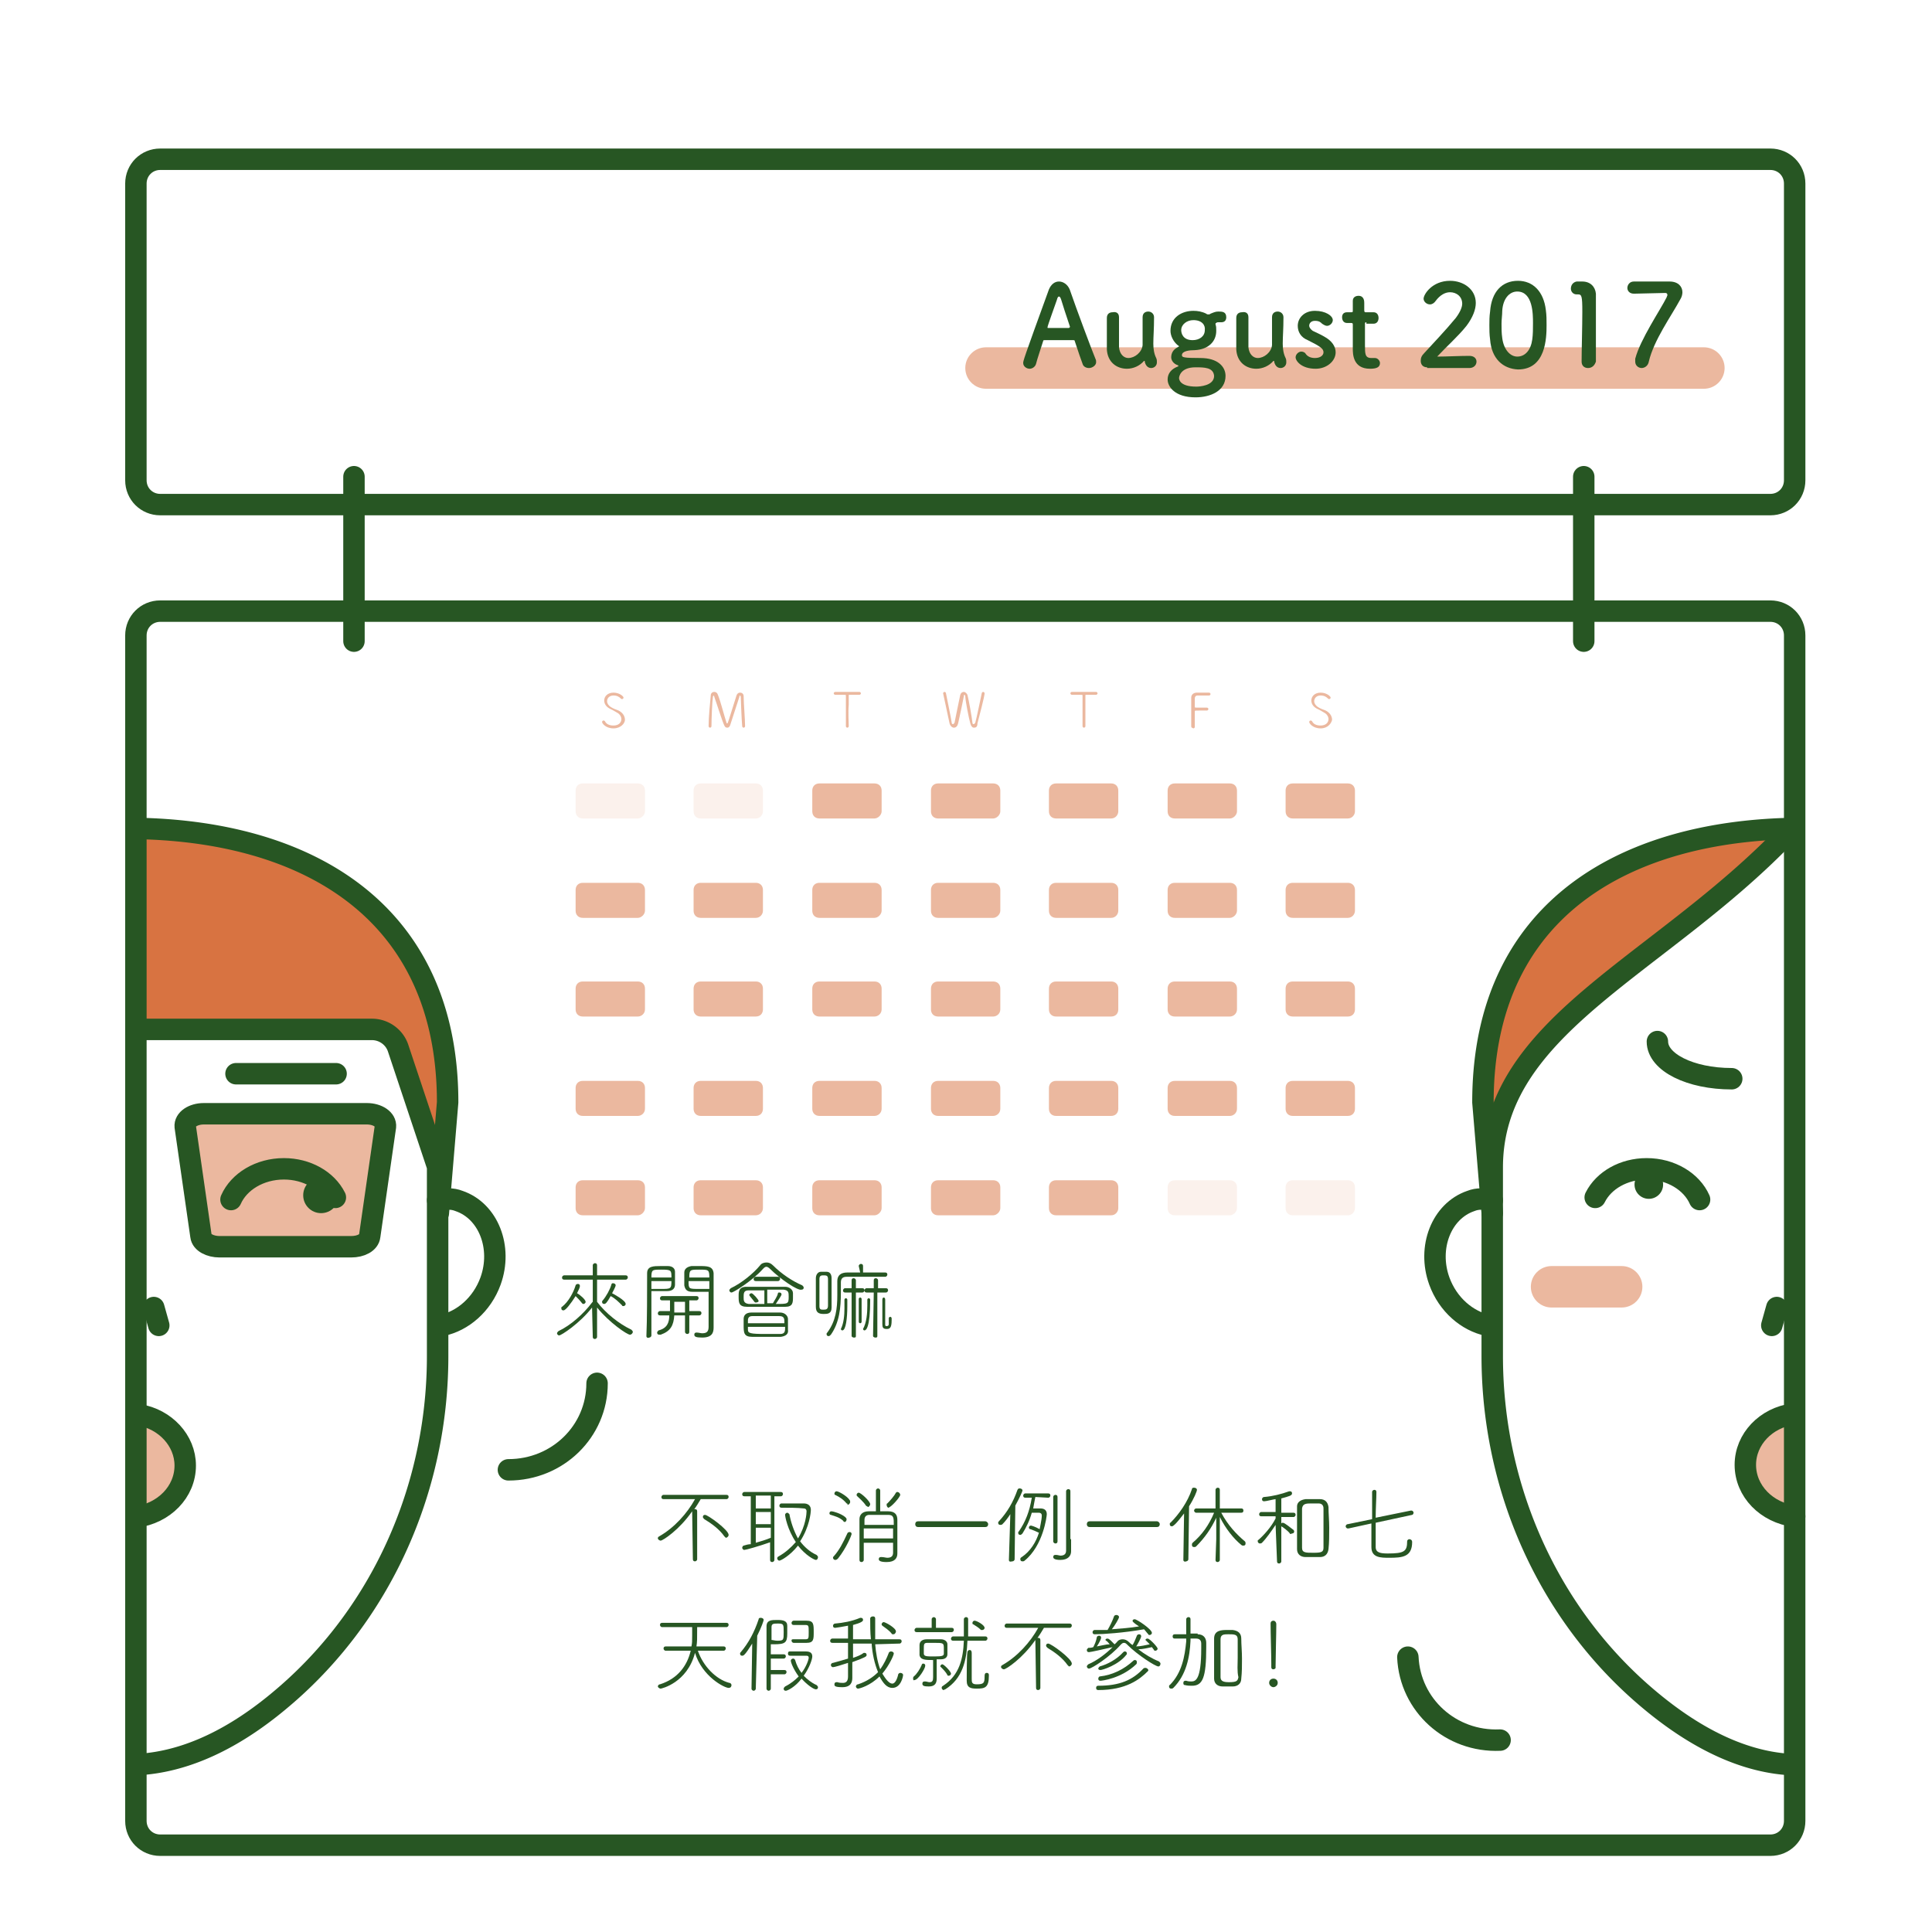 <?xml version="1.0" encoding="UTF-8" standalone="no"?><!DOCTYPE svg PUBLIC "-//W3C//DTD SVG 1.1//EN" "http://www.w3.org/Graphics/SVG/1.1/DTD/svg11.dtd"><svg width="100%" height="100%" viewBox="0 0 320 320" version="1.1" xmlns="http://www.w3.org/2000/svg" xmlns:xlink="http://www.w3.org/1999/xlink" xml:space="preserve" style="fill-rule:evenodd;clip-rule:evenodd;stroke-linecap:round;stroke-linejoin:round;stroke-miterlimit:10;"><g><g id="圖層_2"><g><g><path d="M105.643,135.565l-9.119,0c-0.71,0 -1.184,-0.474 -1.184,-1.184l0,-3.435c0,-0.71 0.474,-1.184 1.184,-1.184l9.119,0c0.711,0 1.184,0.474 1.184,1.184l0,3.435c0,0.592 -0.592,1.184 -1.184,1.184Z" style="fill:#d87341;fill-opacity:0.1;fill-rule:nonzero;"/><path d="M125.183,135.565l-9.119,0c-0.71,0 -1.184,-0.474 -1.184,-1.184l0,-3.435c0,-0.71 0.474,-1.184 1.184,-1.184l9.119,0c0.711,0 1.184,0.474 1.184,1.184l0,3.435c0,0.592 -0.473,1.184 -1.184,1.184Z" style="fill:#d87341;fill-opacity:0.1;fill-rule:nonzero;"/><path d="M144.842,135.565l-9.119,0c-0.711,0 -1.184,-0.474 -1.184,-1.184l0,-3.435c0,-0.71 0.473,-1.184 1.184,-1.184l9.119,0c0.71,0 1.184,0.474 1.184,1.184l0,3.435c0,0.592 -0.592,1.184 -1.184,1.184Z" style="fill:#d87341;fill-opacity:0.5;fill-rule:nonzero;"/><path d="M164.5,135.565l-9.119,0c-0.71,0 -1.184,-0.474 -1.184,-1.184l0,-3.435c0,-0.71 0.474,-1.184 1.184,-1.184l9.119,0c0.711,0 1.184,0.474 1.184,1.184l0,3.435c0,0.592 -0.592,1.184 -1.184,1.184Z" style="fill:#d87341;fill-opacity:0.5;fill-rule:nonzero;"/><path d="M184.04,135.565l-9.118,0c-0.711,0 -1.185,-0.474 -1.185,-1.184l0,-3.435c0,-0.71 0.474,-1.184 1.185,-1.184l9.118,0c0.711,0 1.184,0.474 1.184,1.184l0,3.435c0,0.592 -0.473,1.184 -1.184,1.184Z" style="fill:#d87341;fill-opacity:0.5;fill-rule:nonzero;"/><path d="M203.699,135.565l-9.119,0c-0.711,0 -1.184,-0.474 -1.184,-1.184l0,-3.435c0,-0.71 0.473,-1.184 1.184,-1.184l9.119,0c0.71,0 1.184,0.474 1.184,1.184l0,3.435c0,0.592 -0.592,1.184 -1.184,1.184Z" style="fill:#d87341;fill-opacity:0.5;fill-rule:nonzero;"/><path d="M223.239,135.565l-9.119,0c-0.71,0 -1.184,-0.474 -1.184,-1.184l0,-3.435c0,-0.71 0.474,-1.184 1.184,-1.184l9.119,0c0.71,0 1.184,0.474 1.184,1.184l0,3.435c0,0.592 -0.474,1.184 -1.184,1.184Z" style="fill:#d87341;fill-opacity:0.5;fill-rule:nonzero;"/></g><g><path d="M105.643,152.026l-9.119,0c-0.71,0 -1.184,-0.474 -1.184,-1.184l0,-3.435c0,-0.71 0.474,-1.184 1.184,-1.184l9.119,0c0.711,0 1.184,0.474 1.184,1.184l0,3.435c0,0.592 -0.592,1.184 -1.184,1.184Z" style="fill:#d87341;fill-opacity:0.5;fill-rule:nonzero;"/><path d="M125.183,152.026l-9.119,0c-0.71,0 -1.184,-0.474 -1.184,-1.184l0,-3.435c0,-0.71 0.474,-1.184 1.184,-1.184l9.119,0c0.711,0 1.184,0.474 1.184,1.184l0,3.435c0,0.592 -0.473,1.184 -1.184,1.184Z" style="fill:#d87341;fill-opacity:0.5;fill-rule:nonzero;"/><path d="M144.842,152.026l-9.119,0c-0.711,0 -1.184,-0.474 -1.184,-1.184l0,-3.435c0,-0.71 0.473,-1.184 1.184,-1.184l9.119,0c0.71,0 1.184,0.474 1.184,1.184l0,3.435c0,0.592 -0.592,1.184 -1.184,1.184Z" style="fill:#d87341;fill-opacity:0.5;fill-rule:nonzero;"/><path d="M164.5,152.026l-9.119,0c-0.71,0 -1.184,-0.474 -1.184,-1.184l0,-3.435c0,-0.71 0.474,-1.184 1.184,-1.184l9.119,0c0.711,0 1.184,0.474 1.184,1.184l0,3.435c0,0.592 -0.592,1.184 -1.184,1.184Z" style="fill:#d87341;fill-opacity:0.5;fill-rule:nonzero;"/><path d="M184.04,152.026l-9.118,0c-0.711,0 -1.185,-0.474 -1.185,-1.184l0,-3.435c0,-0.71 0.474,-1.184 1.185,-1.184l9.118,0c0.711,0 1.184,0.474 1.184,1.184l0,3.435c0,0.592 -0.473,1.184 -1.184,1.184Z" style="fill:#d87341;fill-opacity:0.5;fill-rule:nonzero;"/><path d="M203.699,152.026l-9.119,0c-0.711,0 -1.184,-0.474 -1.184,-1.184l0,-3.435c0,-0.71 0.473,-1.184 1.184,-1.184l9.119,0c0.71,0 1.184,0.474 1.184,1.184l0,3.435c0,0.592 -0.592,1.184 -1.184,1.184Z" style="fill:#d87341;fill-opacity:0.5;fill-rule:nonzero;"/><path d="M223.239,152.026l-9.119,0c-0.71,0 -1.184,-0.474 -1.184,-1.184l0,-3.435c0,-0.71 0.474,-1.184 1.184,-1.184l9.119,0c0.71,0 1.184,0.474 1.184,1.184l0,3.435c0,0.592 -0.474,1.184 -1.184,1.184Z" style="fill:#d87341;fill-opacity:0.5;fill-rule:nonzero;"/></g><g><path d="M105.643,168.368l-9.119,0c-0.71,0 -1.184,-0.473 -1.184,-1.184l0,-3.434c0,-0.711 0.474,-1.184 1.184,-1.184l9.119,0c0.711,0 1.184,0.473 1.184,1.184l0,3.434c0,0.711 -0.592,1.184 -1.184,1.184Z" style="fill:#d87341;fill-opacity:0.5;fill-rule:nonzero;"/><path d="M125.183,168.368l-9.119,0c-0.71,0 -1.184,-0.473 -1.184,-1.184l0,-3.434c0,-0.711 0.474,-1.184 1.184,-1.184l9.119,0c0.711,0 1.184,0.473 1.184,1.184l0,3.434c0,0.711 -0.473,1.184 -1.184,1.184Z" style="fill:#d87341;fill-opacity:0.5;fill-rule:nonzero;"/><path d="M144.842,168.368l-9.119,0c-0.711,0 -1.184,-0.473 -1.184,-1.184l0,-3.434c0,-0.711 0.473,-1.184 1.184,-1.184l9.119,0c0.71,0 1.184,0.473 1.184,1.184l0,3.434c0,0.711 -0.592,1.184 -1.184,1.184Z" style="fill:#d87341;fill-opacity:0.5;fill-rule:nonzero;"/><path d="M164.5,168.368l-9.119,0c-0.71,0 -1.184,-0.473 -1.184,-1.184l0,-3.434c0,-0.711 0.474,-1.184 1.184,-1.184l9.119,0c0.711,0 1.184,0.473 1.184,1.184l0,3.434c0,0.711 -0.592,1.184 -1.184,1.184Z" style="fill:#d87341;fill-opacity:0.5;fill-rule:nonzero;"/><path d="M184.04,168.368l-9.118,0c-0.711,0 -1.185,-0.473 -1.185,-1.184l0,-3.434c0,-0.711 0.474,-1.184 1.185,-1.184l9.118,0c0.711,0 1.184,0.473 1.184,1.184l0,3.434c0,0.711 -0.473,1.184 -1.184,1.184Z" style="fill:#d87341;fill-opacity:0.5;fill-rule:nonzero;"/><path d="M203.699,168.368l-9.119,0c-0.711,0 -1.184,-0.473 -1.184,-1.184l0,-3.434c0,-0.711 0.473,-1.184 1.184,-1.184l9.119,0c0.71,0 1.184,0.473 1.184,1.184l0,3.434c0,0.711 -0.592,1.184 -1.184,1.184Z" style="fill:#d87341;fill-opacity:0.5;fill-rule:nonzero;"/><path d="M223.239,168.368l-9.119,0c-0.71,0 -1.184,-0.473 -1.184,-1.184l0,-3.434c0,-0.711 0.474,-1.184 1.184,-1.184l9.119,0c0.71,0 1.184,0.473 1.184,1.184l0,3.434c0,0.711 -0.474,1.184 -1.184,1.184Z" style="fill:#d87341;fill-opacity:0.5;fill-rule:nonzero;"/></g><g><path d="M105.643,184.83l-9.119,0c-0.71,0 -1.184,-0.474 -1.184,-1.185l0,-3.434c0,-0.711 0.474,-1.184 1.184,-1.184l9.119,0c0.711,0 1.184,0.473 1.184,1.184l0,3.434c0,0.711 -0.592,1.185 -1.184,1.185Z" style="fill:#d87341;fill-opacity:0.5;fill-rule:nonzero;"/><path d="M125.183,184.83l-9.119,0c-0.71,0 -1.184,-0.474 -1.184,-1.185l0,-3.434c0,-0.711 0.474,-1.184 1.184,-1.184l9.119,0c0.711,0 1.184,0.473 1.184,1.184l0,3.434c0,0.711 -0.473,1.185 -1.184,1.185Z" style="fill:#d87341;fill-opacity:0.5;fill-rule:nonzero;"/><path d="M144.842,184.83l-9.119,0c-0.711,0 -1.184,-0.474 -1.184,-1.185l0,-3.434c0,-0.711 0.473,-1.184 1.184,-1.184l9.119,0c0.71,0 1.184,0.473 1.184,1.184l0,3.434c0,0.711 -0.592,1.185 -1.184,1.185Z" style="fill:#d87341;fill-opacity:0.5;fill-rule:nonzero;"/><path d="M164.5,184.83l-9.119,0c-0.71,0 -1.184,-0.474 -1.184,-1.185l0,-3.434c0,-0.711 0.474,-1.184 1.184,-1.184l9.119,0c0.711,0 1.184,0.473 1.184,1.184l0,3.434c0,0.711 -0.592,1.185 -1.184,1.185Z" style="fill:#d87341;fill-opacity:0.5;fill-rule:nonzero;"/><path d="M184.04,184.83l-9.118,0c-0.711,0 -1.185,-0.474 -1.185,-1.185l0,-3.434c0,-0.711 0.474,-1.184 1.185,-1.184l9.118,0c0.711,0 1.184,0.473 1.184,1.184l0,3.434c0,0.711 -0.473,1.185 -1.184,1.185Z" style="fill:#d87341;fill-opacity:0.5;fill-rule:nonzero;"/><path d="M203.699,184.83l-9.119,0c-0.711,0 -1.184,-0.474 -1.184,-1.185l0,-3.434c0,-0.711 0.473,-1.184 1.184,-1.184l9.119,0c0.71,0 1.184,0.473 1.184,1.184l0,3.434c0,0.711 -0.592,1.185 -1.184,1.185Z" style="fill:#d87341;fill-opacity:0.5;fill-rule:nonzero;"/><path d="M223.239,184.83l-9.119,0c-0.71,0 -1.184,-0.474 -1.184,-1.185l0,-3.434c0,-0.711 0.474,-1.184 1.184,-1.184l9.119,0c0.71,0 1.184,0.473 1.184,1.184l0,3.434c0,0.711 -0.474,1.185 -1.184,1.185Z" style="fill:#d87341;fill-opacity:0.5;fill-rule:nonzero;"/></g><g><path d="M105.643,201.291l-9.119,0c-0.71,0 -1.184,-0.474 -1.184,-1.185l0,-3.434c0,-0.711 0.474,-1.184 1.184,-1.184l9.119,0c0.711,0 1.184,0.473 1.184,1.184l0,3.434c0,0.592 -0.592,1.185 -1.184,1.185Z" style="fill:#d87341;fill-opacity:0.5;fill-rule:nonzero;"/><path d="M125.183,201.291l-9.119,0c-0.71,0 -1.184,-0.474 -1.184,-1.185l0,-3.434c0,-0.711 0.474,-1.184 1.184,-1.184l9.119,0c0.711,0 1.184,0.473 1.184,1.184l0,3.434c0,0.592 -0.473,1.185 -1.184,1.185Z" style="fill:#d87341;fill-opacity:0.5;fill-rule:nonzero;"/><path d="M144.842,201.291l-9.119,0c-0.711,0 -1.184,-0.474 -1.184,-1.185l0,-3.434c0,-0.711 0.473,-1.184 1.184,-1.184l9.119,0c0.71,0 1.184,0.473 1.184,1.184l0,3.434c0,0.592 -0.592,1.185 -1.184,1.185Z" style="fill:#d87341;fill-opacity:0.5;fill-rule:nonzero;"/><path d="M164.5,201.291l-9.119,0c-0.71,0 -1.184,-0.474 -1.184,-1.185l0,-3.434c0,-0.711 0.474,-1.184 1.184,-1.184l9.119,0c0.711,0 1.184,0.473 1.184,1.184l0,3.434c0,0.592 -0.592,1.185 -1.184,1.185Z" style="fill:#d87341;fill-opacity:0.5;fill-rule:nonzero;"/><path d="M184.04,201.291l-9.118,0c-0.711,0 -1.185,-0.474 -1.185,-1.185l0,-3.434c0,-0.711 0.474,-1.184 1.185,-1.184l9.118,0c0.711,0 1.184,0.473 1.184,1.184l0,3.434c0,0.592 -0.473,1.185 -1.184,1.185Z" style="fill:#d87341;fill-opacity:0.5;fill-rule:nonzero;"/><path d="M203.699,201.291l-9.119,0c-0.711,0 -1.184,-0.474 -1.184,-1.185l0,-3.434c0,-0.711 0.473,-1.184 1.184,-1.184l9.119,0c0.71,0 1.184,0.473 1.184,1.184l0,3.434c0,0.592 -0.592,1.185 -1.184,1.185Z" style="fill:#d87341;fill-opacity:0.1;fill-rule:nonzero;"/><path d="M223.239,201.291l-9.119,0c-0.71,0 -1.184,-0.474 -1.184,-1.185l0,-3.434c0,-0.711 0.474,-1.184 1.184,-1.184l9.119,0c0.71,0 1.184,0.473 1.184,1.184l0,3.434c0,0.592 -0.474,1.185 -1.184,1.185Z" style="fill:#d87341;fill-opacity:0.1;fill-rule:nonzero;"/></g><g><path d="M101.617,120.643c-1.303,0 -1.895,-0.829 -1.895,-1.065c0,-0.119 0.118,-0.237 0.237,-0.237c0.118,0 0.118,0 0.237,0.118c0.236,0.474 0.71,0.711 1.421,0.711c0.829,0 1.302,-0.474 1.302,-1.066c0,-0.355 -0.237,-0.829 -0.71,-1.066c-0.355,-0.237 -0.829,-0.474 -1.303,-0.711c-0.592,-0.355 -0.829,-0.828 -0.829,-1.302c0,-0.711 0.592,-1.303 1.54,-1.303c0.947,0 1.658,0.592 1.658,0.829c0,0.119 -0.119,0.237 -0.237,0.237c-0.119,0 -0.119,0 -0.237,-0.118c-0.237,-0.237 -0.592,-0.474 -1.184,-0.474c-0.711,0 -1.066,0.474 -1.066,0.947c0,0.356 0.237,0.711 0.592,0.948c0.355,0.236 0.947,0.473 1.303,0.592c0.71,0.355 1.065,0.947 1.065,1.539c0,0.592 -0.71,1.421 -1.894,1.421Z" style="fill:#d87341;fill-opacity:0.5;fill-rule:nonzero;"/><path d="M218.739,120.643c-1.303,0 -1.895,-0.829 -1.895,-1.065c0,-0.119 0.118,-0.237 0.237,-0.237c0.118,0 0.118,0 0.237,0.118c0.236,0.474 0.71,0.711 1.421,0.711c0.829,0 1.302,-0.474 1.302,-1.066c0,-0.355 -0.237,-0.829 -0.71,-1.066c-0.356,-0.237 -0.829,-0.474 -1.303,-0.711c-0.592,-0.355 -0.829,-0.828 -0.829,-1.302c0,-0.711 0.592,-1.303 1.54,-1.303c0.947,0 1.658,0.592 1.658,0.829c0,0.119 -0.119,0.237 -0.237,0.237c-0.119,0 -0.119,0 -0.237,-0.118c-0.237,-0.237 -0.592,-0.474 -1.184,-0.474c-0.711,0 -1.066,0.474 -1.066,0.947c0,0.356 0.237,0.711 0.592,0.948c0.355,0.236 0.947,0.473 1.303,0.592c0.71,0.355 1.065,0.947 1.065,1.539c-0.118,0.592 -0.71,1.421 -1.894,1.421Z" style="fill:#d87341;fill-opacity:0.5;fill-rule:nonzero;"/><path d="M118.315,115.433c0,-0.119 -0.119,-0.237 -0.119,-0.237c0,0 -0.118,0.118 -0.118,0.237c-0.119,0.71 -0.237,3.789 -0.237,4.855c0,0.119 -0.119,0.237 -0.237,0.237c-0.118,0 -0.237,-0.118 -0.237,-0.237c0,-1.421 0.237,-3.908 0.355,-5.092c0,-0.355 0.237,-0.592 0.593,-0.592c0.236,0 0.473,0.118 0.592,0.473c0.473,1.185 1.065,3.553 1.421,4.619c0,0.118 0.118,0.118 0.118,0.118c0.119,0 0.119,-0.118 1.54,-4.618c0.118,-0.355 0.355,-0.474 0.592,-0.474c0.355,0 0.592,0.237 0.592,0.592c0,1.066 0.237,3.79 0.237,4.974c0,0.119 -0.119,0.237 -0.237,0.237c-0.118,0 -0.237,-0.118 -0.237,-0.237c-0.118,-1.184 -0.237,-4.855 -0.237,-4.855c0,-0.119 -0.118,-0.237 -0.118,-0.237c0,0 -0.119,0 -0.119,0.237c-0.355,1.066 -1.184,3.671 -1.539,4.737c-0.119,0.237 -0.237,0.355 -0.474,0.355c-0.237,0 -0.355,-0.118 -0.474,-0.355c-0.355,-0.711 -1.302,-3.79 -1.657,-4.737Z" style="fill:#d87341;fill-opacity:0.5;fill-rule:nonzero;"/><path d="M161.303,120.525c-0.237,0 -0.474,-0.237 -0.592,-0.711c-0.237,-0.829 -0.829,-3.789 -0.829,-4.5c0,-0.118 -0.119,-0.237 -0.119,-0.237c-0.118,0 -0.118,0.119 -0.118,0.237c-0.119,0.711 -0.711,3.435 -0.948,4.5c-0.118,0.474 -0.355,0.711 -0.71,0.711c-0.237,0 -0.592,-0.237 -0.711,-0.711c-0.237,-1.184 -0.829,-3.789 -1.066,-4.973c0,-0.119 0.119,-0.237 0.237,-0.237c0.119,0 0.237,0.118 0.237,0.237c0.237,1.184 0.829,4.026 0.948,4.855c0,0.237 0.118,0.237 0.236,0.237c0.119,0 0.119,-0.119 0.237,-0.237c0.119,-0.711 0.711,-3.434 0.948,-4.619c0.118,-0.355 0.355,-0.473 0.592,-0.473c0.237,0 0.473,0.237 0.592,0.473c0.237,0.948 0.71,3.553 0.829,4.619c0,0.237 0.118,0.237 0.237,0.237c0.118,0 0.118,-0.119 0.237,-0.237c0.236,-0.829 0.828,-3.79 1.065,-4.855c0,-0.119 0.119,-0.237 0.237,-0.237c0.119,0 0.237,0.118 0.237,0.237c0,0.118 0,0.473 -1.184,4.973c0,0.593 -0.237,0.711 -0.592,0.711Z" style="fill:#d87341;fill-opacity:0.5;fill-rule:nonzero;"/><path d="M140.578,120.288c0,0.119 -0.118,0.237 -0.236,0.237c-0.119,0 -0.237,-0.118 -0.237,-0.237l0,-5.092c0,-0.119 0,-0.119 -0.592,-0.119c-0.356,0 -0.829,0 -1.185,0c-0.118,0 -0.237,-0.118 -0.237,-0.236c0,-0.119 0.119,-0.237 0.237,-0.237l4.027,0c0.118,0 0.237,0.118 0.237,0.237c0,0.118 -0.119,0.236 -0.237,0.236l-1.658,0c-0.119,0 -0.119,0 -0.119,0.119c0,0.355 0,0.947 0,1.539c-0.118,1.303 0,2.843 0,3.553Z" style="fill:#d87341;fill-opacity:0.5;fill-rule:nonzero;"/><path d="M179.777,120.288c0,0.119 -0.119,0.237 -0.237,0.237c-0.118,0 -0.237,-0.118 -0.237,-0.237l0,-5.092c0,-0.119 0,-0.119 -0.592,-0.119c-0.355,0 -0.829,0 -1.184,0c-0.119,0 -0.237,-0.118 -0.237,-0.236c0,-0.119 0.118,-0.237 0.237,-0.237l4.026,0c0.119,0 0.237,0.118 0.237,0.237c0,0.118 -0.118,0.236 -0.237,0.236l-1.658,0c-0.118,0 -0.118,0 -0.118,0.119l0,5.092Z" style="fill:#d87341;fill-opacity:0.5;fill-rule:nonzero;"/><path d="M197.304,120.288c0,-0.947 0,-3.908 0,-4.737c0,-0.474 0.355,-0.829 0.947,-0.829l2.013,0c0.119,0 0.237,0.119 0.237,0.237c0,0.118 -0.118,0.237 -0.237,0.237l-1.894,0c-0.356,0 -0.474,0.237 -0.474,0.474c0,0.236 0,0.947 0,1.421c0,0.118 0,0.118 0.71,0.118c0.474,0 1.066,0 1.303,0c0,0 0.237,0 0.237,0.237c0,0.118 -0.118,0.237 -0.237,0.237c-0.237,0 -0.71,0 -1.066,0c-0.947,0 -0.947,0 -0.947,0.118l0,2.606c0,0.118 -0.119,0.236 -0.237,0.236c-0.237,-0.118 -0.355,-0.118 -0.355,-0.355Z" style="fill:#d87341;fill-opacity:0.5;fill-rule:nonzero;"/></g></g><path d="M282.214,64.392l-118.898,0c-1.895,0 -3.434,-1.54 -3.434,-3.435c0,-1.894 1.539,-3.434 3.434,-3.434l118.898,0c1.895,0 3.435,1.54 3.435,3.434c0,1.895 -1.54,3.435 -3.435,3.435Z" style="fill:#d87341;fill-opacity:0.5;fill-rule:nonzero;"/><path d="M30.562,242.739c0,4.619 -3.316,8.408 -8.053,8.408l0,-16.934c4.737,0.118 8.053,3.908 8.053,8.526Z" style="fill:#d87341;fill-opacity:0.5;fill-rule:nonzero;"/><path d="M289.201,242.739c0,4.619 3.316,8.408 8.053,8.408l0,-16.934c-4.737,0.118 -8.053,3.908 -8.053,8.526Z" style="fill:#d87341;fill-opacity:0.5;fill-rule:nonzero;"/><path d="M297.846,137.223c-11.132,9.474 -15.987,13.5 -25.106,20.606c-20.961,16.342 -25.106,28.777 -25.106,28.777c-9.474,-30.317 20.014,-48.791 49.739,-49.383c0.473,0 -0.593,0 0.473,0Z" style="fill:#d87341;fill-rule:nonzero;"/><path d="M22.154,170.5c21.079,0 41.685,0.592 41.685,0.592c4.263,8.764 8.764,20.014 8.764,20.014c7.579,-37.185 -20.014,-53.409 -49.739,-54.002c-0.473,0.119 0.356,33.396 -0.71,33.396Z" style="fill:#d87341;fill-rule:nonzero;"/><path d="M61.115,205.199l-27,0l-2.843,-19.896l32.567,0l-2.724,19.896Z" style="fill:#d87341;fill-opacity:0.5;fill-rule:nonzero;"/><path d="M268.595,216.567l-11.605,0c-1.895,0 -3.435,-1.539 -3.435,-3.434c0,-1.895 1.54,-3.434 3.435,-3.434l11.605,0c1.895,0 3.435,1.539 3.435,3.434c0,1.895 -1.54,3.434 -3.435,3.434Z" style="fill:#d87341;fill-opacity:0.5;fill-rule:nonzero;"/></g><g id="圖層_1"><g><path d="M180.369,60.957c-0.474,0 -0.947,-0.237 -1.066,-0.71c-0.237,-0.592 -0.71,-2.013 -1.302,-3.79c0,-0.118 -0.119,-0.118 -0.237,-0.118l-4.737,0c-0.119,0 -0.237,0 -0.237,0.118c-0.474,1.54 -0.948,2.842 -1.184,3.79c-0.119,0.473 -0.593,0.829 -1.066,0.829c-0.474,0 -1.066,-0.356 -1.066,-0.948c0,-0.355 0,-0.473 4.263,-12.197c0.356,-0.829 0.948,-1.303 1.658,-1.303c0.711,0 1.421,0.474 1.777,1.303c1.184,3.434 3.671,10.066 4.263,11.487c0.118,0.237 0.118,0.355 0.118,0.592c0,0.474 -0.592,0.947 -1.184,0.947Zm-3.197,-6.987c-0.593,-1.776 -1.185,-3.552 -1.422,-4.381c-0.118,-0.356 -0.236,-0.474 -0.355,-0.474c-0.118,0 -0.237,0.118 -0.355,0.592c-0.237,0.711 -1.54,4.263 -1.54,4.5c0,0.119 0,0.119 0.119,0.119l3.434,0c0.119,-0.119 0.237,-0.119 0.119,-0.356c0.118,0.119 0.118,0.119 0,0Z" style="fill:#275623;fill-rule:nonzero;"/><path d="M185.343,52.549l0,4.974c0.118,1.184 0.829,1.776 1.539,1.776c1.066,0 2.25,-0.947 2.369,-2.131l0,-4.619c0,-0.71 0.474,-0.947 0.947,-0.947c0.474,0 0.948,0.355 0.948,0.947c0,2.013 -0.119,3.198 -0.119,4.382c0,0.829 0.119,1.658 0.474,2.368c0.118,0.237 0.118,0.474 0.118,0.711c0,0.592 -0.473,0.947 -0.947,0.947c-0.592,0 -0.947,-0.473 -1.066,-1.065l0,-0.119l-0.118,0c-0.711,0.829 -1.777,1.303 -2.842,1.303c-1.658,0 -3.198,-1.066 -3.316,-3.198l0,-5.21c0,-0.711 0.473,-0.948 0.947,-0.948c0.592,-0.118 1.066,0.119 1.066,0.829Z" style="fill:#275623;fill-rule:nonzero;"/><path d="M195.764,58.826c0,0.355 0.237,0.473 3.079,0.473c2.842,0 4.145,1.421 4.145,2.961c0,2.487 -2.487,3.553 -4.974,3.553c-3.434,0 -4.618,-1.777 -4.618,-2.961c0,-1.066 0.71,-1.776 1.658,-2.132c0,0 0.118,0 0.118,-0.118c0,0 0,-0.118 -0.118,-0.118c-0.711,-0.237 -1.066,-0.829 -1.066,-1.303c0,-0.711 0.355,-1.303 1.066,-1.658c0.118,-0.118 0.237,-0.118 0.237,-0.118c0,0 0,-0.119 -0.237,-0.237c-0.711,-0.592 -1.185,-1.54 -1.185,-2.369c0,-2.25 1.895,-3.316 3.79,-3.316c0.711,0 1.421,0.119 2.132,0.474c0.118,0.118 0.237,0.118 0.355,0.118c0.118,0 0.237,0 0.355,-0.118c0.592,-0.237 0.829,-0.355 1.303,-0.355c0.592,0 1.303,0 1.303,0.947c0,0.474 -0.237,0.829 -0.829,0.829c-0.119,0 -0.119,0 -0.237,0c-0.119,0 -0.237,0 -0.237,0c-0.237,0 -0.237,0 -0.355,0.119c0,0 -0.119,0 -0.119,0.118l0,0.118c0.119,0.356 0.119,0.593 0.119,1.066c0,1.777 -1.303,3.079 -3.553,3.198c-0.829,0 -2.132,0.118 -2.132,0.829Zm2.25,2.013c-2.487,0 -2.723,1.539 -2.723,1.776c0,0.119 0,1.421 2.842,1.421c0.473,0 2.96,-0.118 2.96,-1.776c-0.118,-1.421 -1.658,-1.421 -3.079,-1.421Zm-0.355,-7.816c-1.066,0 -2.013,0.71 -2.013,1.658c0,0.474 0.237,1.658 1.895,1.658c1.065,0 2.013,-0.592 2.013,-1.658c0.118,-0.829 -0.474,-1.658 -1.895,-1.658Z" style="fill:#275623;fill-rule:nonzero;"/><path d="M206.778,52.549l0,4.974c0.118,1.184 0.829,1.776 1.539,1.776c1.066,0 2.25,-0.947 2.369,-2.131l0,-4.619c0,-0.71 0.473,-0.947 0.947,-0.947c0.474,0 0.948,0.355 0.948,0.947c0,2.013 -0.119,3.198 -0.119,4.382c0,0.829 0.119,1.658 0.474,2.368c0.118,0.237 0.118,0.474 0.118,0.711c0,0.592 -0.473,0.947 -0.947,0.947c-0.592,0 -0.948,-0.473 -1.066,-1.065l0,-0.119l-0.118,0c-0.711,0.829 -1.777,1.303 -2.843,1.303c-1.658,0 -3.197,-1.066 -3.315,-3.198l0,-5.21c0,-0.711 0.473,-0.948 0.947,-0.948c0.592,-0.118 1.066,0.119 1.066,0.829Z" style="fill:#275623;fill-rule:nonzero;"/><path d="M217.91,61.076c-2.369,0 -3.316,-1.303 -3.316,-1.895c0,-0.474 0.473,-0.947 0.947,-0.947c0.237,0 0.592,0.118 0.711,0.355c0.237,0.355 0.71,0.71 1.539,0.71c0.948,0 1.421,-0.473 1.421,-0.947c0,-0.592 -0.473,-0.947 -2.605,-2.013c-1.184,-0.474 -1.658,-1.421 -1.658,-2.369c0,-1.302 1.066,-2.487 2.842,-2.487c1.777,0 2.961,0.829 2.961,1.54c0,0.474 -0.474,0.947 -0.948,0.947c-0.236,0 -0.473,-0.118 -0.829,-0.355c-0.236,-0.237 -0.473,-0.474 -1.184,-0.474c-0.592,0 -0.947,0.356 -0.947,0.829c0,0.237 0.237,0.592 0.592,0.829c0.474,0.237 1.303,0.592 1.895,0.948c1.302,0.71 1.895,1.658 1.895,2.605c0,1.421 -1.422,2.724 -3.316,2.724Z" style="fill:#275623;fill-rule:nonzero;"/><path d="M226.318,53.378c-0.237,0 -0.237,0.119 -0.237,0.237c0,0.711 0,2.369 0,3.553c0,1.421 0,2.131 1.066,2.131l0.592,0c0.474,0 0.829,0.474 0.829,0.829c0,0.711 -0.592,0.948 -1.658,0.948c-2.842,0 -2.842,-2.487 -2.842,-3.316c0,-1.066 0,-2.961 0,-3.79c0,-0.118 0,-0.237 0,-0.237c0,-0.236 -0.119,-0.236 -0.356,-0.236l-0.592,0c-0.592,0 -0.829,-0.474 -0.829,-0.948c0,-0.474 0.237,-0.829 0.829,-0.829l0.592,0c0.356,0 0.356,0 0.356,-0.355c0,0 0,-0.355 0,-0.829c0,-0.237 0,-0.474 0,-0.711c0,-0.592 0.473,-0.829 0.947,-0.829c0.948,0 0.948,0.948 0.948,1.185c0,0.473 0,1.184 0,1.184c0,0.355 0.118,0.355 0.236,0.355l1.303,0c0.592,0 0.829,0.474 0.829,0.948c0,0.473 -0.237,0.947 -0.829,0.947l-1.184,0l0,-0.237Z" style="fill:#275623;fill-rule:nonzero;"/><path d="M236.384,60.839c-0.711,0 -1.066,-0.474 -1.066,-1.066c0,-0.474 0.118,-0.829 0.592,-1.303c1.303,-1.421 3.553,-3.789 5.211,-5.802c0.71,-0.948 1.066,-1.777 1.066,-2.369c0,-1.184 -0.948,-1.895 -2.014,-1.895c-0.828,0 -1.657,0.474 -2.368,1.421c-0.237,0.356 -0.592,0.593 -0.947,0.593c-0.593,0 -1.066,-0.474 -1.066,-0.948c0,-0.71 1.421,-2.96 4.381,-2.96c2.251,0 4.264,1.421 4.264,3.671c0,1.066 -0.474,2.368 -1.54,3.789c-1.421,1.777 -3.316,3.435 -4.855,5.093c1.539,0 3.671,-0.119 5.329,-0.119c0.829,0 1.184,0.474 1.184,0.948c0,0.592 -0.474,1.065 -1.184,1.065l-6.987,0l0,-0.118Z" style="fill:#275623;fill-rule:nonzero;"/><path d="M246.805,56.22c-0.118,-0.829 -0.118,-1.658 -0.118,-2.368c0,-0.711 0,-1.421 0.118,-2.25c0.237,-3.316 2.013,-5.092 4.619,-5.092c2.487,0 4.263,1.776 4.618,4.855c0.119,0.829 0.119,1.658 0.119,2.487c0,2.132 -0.119,7.342 -4.737,7.342c-2.487,-0.118 -4.382,-1.776 -4.619,-4.974Zm6.987,0c0.119,-0.829 0.119,-1.776 0.119,-2.723c0,-1.422 0,-5.211 -2.606,-5.211c-1.302,0 -2.368,1.184 -2.487,3.197c0,0.711 -0.118,1.421 -0.118,2.132c0,0.829 0,1.54 0.118,2.369c0.237,1.894 1.303,3.079 2.487,3.079c1.303,0 2.25,-1.066 2.487,-2.843Z" style="fill:#275623;fill-rule:nonzero;"/><path d="M263.029,60.957c-0.592,0 -1.065,-0.355 -1.065,-1.065c0,-1.777 0.118,-5.803 0.118,-8.29c0,-2.606 -0.118,-2.842 -0.711,-2.842l-0.118,0l-0.118,0c-0.592,0 -0.948,-0.474 -0.948,-0.948c0,-0.592 0.356,-1.066 0.948,-1.184c0.355,0 0.473,0 0.947,0c1.303,0 2.132,0.829 2.25,2.013l0,11.251c-0.237,0.71 -0.71,1.065 -1.303,1.065Z" style="fill:#275623;fill-rule:nonzero;"/><path d="M276.53,46.628c1.421,0 2.131,0.829 2.131,1.776c0,0.356 -0.118,0.829 -0.355,1.185c-1.539,2.842 -4.381,6.75 -5.21,10.303c-0.119,0.71 -0.711,1.065 -1.185,1.065c-0.473,0 -1.066,-0.355 -1.066,-1.065c0,-0.119 0,-0.237 0,-0.474c0.829,-3.198 4.145,-8.053 5.211,-10.185c0,-0.118 0.119,-0.237 0.119,-0.355c0,-0.237 -0.119,-0.355 -0.356,-0.355c-0.118,0 -4.855,0.118 -5.092,0.118l-0.118,0c-0.711,0 -1.066,-0.474 -1.066,-0.947c0,-0.474 0.355,-1.066 1.066,-1.066c0.118,0 0.118,0 5.921,0Z" style="fill:#275623;fill-rule:nonzero;"/></g><g id="a.-dialog.-1"><g><path d="M98.064,216.567c-2.013,2.606 -5.092,4.619 -5.448,4.619c-0.236,0 -0.355,-0.237 -0.355,-0.355c0,-0.119 0.119,-0.237 0.237,-0.356c2.013,-0.947 4.145,-2.842 5.566,-4.737l0.118,-0.118l0,-3.671l-4.737,0c-0.236,0 -0.355,-0.119 -0.355,-0.356c0,-0.118 0.119,-0.355 0.355,-0.355l4.737,0l0,-1.658c0,-0.237 0.237,-0.355 0.356,-0.355c0.236,0 0.355,0.118 0.355,0.355l0,1.658l4.737,0c0.237,0 0.355,0.119 0.355,0.355c0,0.119 -0.118,0.356 -0.355,0.356l-4.737,0c0,1.421 0,3.197 0,3.671c1.421,1.895 3.671,3.671 5.684,4.618c0.119,0.119 0.237,0.237 0.237,0.356c0,0.237 -0.237,0.473 -0.474,0.473c-0.473,0 -3.434,-2.013 -5.447,-4.5c0,1.658 0,4.856 0,4.856c0,0.237 -0.237,0.355 -0.355,0.355c-0.237,0 -0.356,-0.118 -0.356,-0.355l-0.118,-4.856Zm-4.737,0.474c-0.237,0 -0.355,-0.118 -0.355,-0.355c0,-0.119 0,-0.237 0.118,-0.237c1.066,-0.829 1.895,-2.369 2.25,-3.553c0,-0.118 0.237,-0.237 0.355,-0.237c0.237,0 0.356,0.119 0.356,0.356c0,0.236 -0.237,0.71 -0.474,1.184c0.474,0.237 1.421,1.066 1.421,1.421c0,0.237 -0.237,0.355 -0.355,0.355c-0.119,0 -0.119,0 -0.237,-0.118c-0.355,-0.474 -0.829,-0.948 -1.066,-1.184c-0.829,1.302 -1.658,2.368 -2.013,2.368Zm6.75,-1.066c-0.237,0 -0.355,-0.118 -0.355,-0.355c0,-0.119 0,-0.119 0.118,-0.237c0.592,-0.71 1.185,-1.776 1.421,-2.605c0,-0.119 0.119,-0.237 0.237,-0.237c0.237,0 0.474,0.118 0.474,0.355c0,0.237 -0.592,1.303 -0.592,1.303c0.237,0.118 2.25,1.184 2.25,1.776c0,0.237 -0.237,0.355 -0.355,0.355c-0.119,0 -0.237,0 -0.237,-0.118c-0.592,-0.592 -1.184,-1.184 -1.895,-1.539c-0.592,1.065 -0.829,1.302 -1.066,1.302Z" style="fill:#275623;fill-rule:nonzero;"/><path d="M107.064,221.304c0.119,-2.605 0.119,-7.342 0.119,-10.421c0,-1.184 1.065,-1.184 2.25,-1.184c0.473,0 0.947,0 1.184,0c0.71,0 1.184,0.355 1.184,0.947l0,2.132c0,0.592 -0.355,1.066 -1.302,1.066l-2.606,0l0,7.342c0,0.237 -0.237,0.355 -0.355,0.355c-0.237,0.119 -0.474,0 -0.474,-0.237Zm4.145,-9.711c0,-1.184 0,-1.302 -1.658,-1.302c-1.539,0 -1.658,0 -1.658,1.302l3.316,0Zm-3.316,0.593l0,1.302c0.355,0 0.948,0 1.54,0c1.658,0 1.776,0 1.776,-1.302l-3.316,0Zm5.566,5.684l-1.776,0c-0.119,1.658 -0.592,2.605 -2.25,3.197c-0.119,0 -0.119,0 -0.237,0c-0.237,0 -0.355,-0.118 -0.355,-0.355c0,-0.118 0.118,-0.237 0.236,-0.355c1.422,-0.355 1.777,-1.303 1.777,-2.487l-1.54,0c-0.237,0 -0.355,-0.118 -0.355,-0.355c0,-0.119 0.118,-0.356 0.355,-0.356l1.658,0l0,-0.473c0,-0.356 0,-0.948 0,-1.303l-1.302,0c-0.237,0 -0.356,-0.118 -0.356,-0.355c0,-0.119 0.119,-0.355 0.356,-0.355l5.684,0c0.237,0 0.355,0.118 0.355,0.355c0,0.118 -0.118,0.355 -0.355,0.355l-1.184,0l0,1.776l1.658,0c0.236,0 0.355,0.119 0.355,0.356c0,0.118 -0.119,0.355 -0.355,0.355l-1.658,0l0,2.724c0,0.237 -0.119,0.355 -0.356,0.355c-0.118,0 -0.355,-0.118 -0.355,-0.355l0,-2.724l0,0Zm0,-2.25l-1.776,0l0,1.776l1.776,0l0,-1.776Zm2.487,-1.658c-0.474,0 -1.066,0 -1.303,0c-0.947,0 -1.184,-0.474 -1.302,-1.066l0,-2.131c0,-0.593 0.473,-0.948 1.184,-1.066c0.237,0 0.71,0 1.303,0c1.302,0 2.25,0 2.368,1.184l0,9c0,0.829 -0.237,1.658 -1.895,1.658c-0.947,0 -1.302,-0.118 -1.302,-0.474c0,-0.236 0.118,-0.355 0.355,-0.355c0.355,0 0.71,0.119 0.947,0.119c0.711,0 1.066,-0.237 1.066,-1.066l0,-5.211l0,-0.592c-0.355,0 -0.947,0 -1.421,0Zm1.54,-2.369c0,-1.302 -0.119,-1.302 -1.658,-1.302c-1.54,0 -1.658,0 -1.658,1.302l3.316,0Zm0,0.593l-3.435,0c0,1.302 0,1.302 1.777,1.302c0.592,0 1.302,0 1.658,0l0,-1.302Z" style="fill:#275623;fill-rule:nonzero;"/><path d="M127.552,210.172c-0.237,-0.236 -0.474,-0.355 -0.592,-0.355c-0.237,0 -0.356,0.119 -0.593,0.355c-1.658,1.895 -4.855,3.908 -5.21,3.908c-0.237,0 -0.356,-0.236 -0.356,-0.355c0,-0.118 0.119,-0.237 0.237,-0.355c1.777,-0.829 3.79,-2.487 4.856,-3.79c0.237,-0.355 0.71,-0.473 1.066,-0.473c0.355,0 0.71,0.118 1.065,0.473c1.421,1.421 3.198,2.606 4.856,3.316c0.118,0.119 0.237,0.237 0.237,0.355c0,0.237 -0.119,0.356 -0.356,0.356c-0.592,0.237 -3.552,-1.777 -5.21,-3.435Zm-0.237,6.277c-1.303,0 -2.606,0 -3.553,0c-1.421,0 -1.421,-0.711 -1.421,-1.776c0,-0.711 0,-1.54 1.303,-1.54l6.395,0c0.71,0 1.302,0.474 1.302,1.066c0,0.237 0,0.355 0,0.592c0,0.947 0,1.658 -1.302,1.658c-0.711,0 -1.777,0 -2.724,0Zm-0.711,-2.724c-1.066,0 -2.013,0 -2.605,0c-0.829,0 -0.829,0.474 -0.829,1.184c0,0.474 0,0.948 0.829,1.066c0.71,0 1.658,0 2.605,0l0,-2.25Zm2.724,7.698l-4.737,0c-1.421,0 -1.421,-0.711 -1.421,-2.013c0,-0.356 0,-0.593 0,-0.948c0,-0.592 0.355,-1.066 1.303,-1.066l4.737,0c0.829,0 1.302,0.592 1.302,1.066l0,1.776c0.119,0.711 -0.355,1.066 -1.184,1.185Zm0.592,-2.369c0,-0.592 0,-1.066 -0.829,-1.066l-4.5,0c-0.474,0 -0.711,0.237 -0.711,0.711c0,0.118 0,0.237 0,0.474l6.04,0l0,-0.119Zm-6.04,0.592c0,0.237 0,0.356 0,0.592c0,0.593 0.356,0.711 2.961,0.711c0.829,0 1.776,0 2.369,0c0.829,0 0.829,-0.474 0.829,-1.184l-6.159,0l0,-0.119Zm1.303,-3.908c-0.118,0 -0.118,0 -0.237,-0.118c-0.237,-0.355 -0.592,-0.711 -0.829,-1.066l0,-0.118c0,-0.119 0.237,-0.237 0.356,-0.237c0.236,0 1.184,1.066 1.184,1.302c0,0.119 -0.237,0.237 -0.474,0.237Zm0,-3.552c-0.237,0 -0.355,-0.119 -0.355,-0.356c0,-0.118 0.118,-0.355 0.355,-0.355l3.671,0c0.237,0 0.356,0.118 0.356,0.355c0,0.119 -0.119,0.356 -0.356,0.356l-3.671,0Zm2.842,3.789c0,0 0,-0.118 0,0l0,-0.118c0.237,-0.474 0.711,-1.066 0.829,-1.658c0,-0.119 0.119,-0.119 0.237,-0.119c0.237,0 0.355,0.119 0.355,0.356c0,0.118 -0.71,1.184 -0.947,1.539c2.013,0 2.132,0 2.132,-1.184c0,-0.711 0,-1.066 -0.829,-1.184c-0.711,0 -1.777,0 -2.724,0l0,2.25l0.947,0l0,0.118Z" style="fill:#275623;fill-rule:nonzero;"/><path d="M136.433,217.633c-0.828,0 -1.302,-0.237 -1.302,-1.184l0,-4.737c0,-0.592 0.355,-1.066 0.829,-1.066l0.947,0c0.592,0 0.829,0.474 0.829,1.066l0,4.855c0,1.066 -0.71,1.066 -1.303,1.066Zm0.711,-3.197c0,-0.829 0,-1.777 0,-2.487c0,-0.592 -0.118,-0.711 -0.711,-0.711c-0.355,0 -0.71,0 -0.71,0.592l0,4.5c0,0.593 0.237,0.593 0.71,0.593c0.474,0 0.711,-0.119 0.711,-0.711c0,-0.355 0,-1.066 0,-1.776Zm5.092,-4.737c0,-0.237 0.237,-0.356 0.356,-0.356c0.236,0 0.355,0.119 0.355,0.356l0,1.066c1.303,0 2.605,0 3.671,0c0.237,0 0.355,0.118 0.355,0.355c0,0.118 -0.118,0.355 -0.355,0.355l-6.395,0c-0.71,0 -0.947,0.355 -0.947,0.947c0,0.593 0,1.185 0,1.658c0,2.487 -0.237,4.974 -1.658,6.987c-0.119,0.119 -0.237,0.237 -0.356,0.237c-0.236,0 -0.355,-0.118 -0.355,-0.355c0,-0.118 0,-0.118 0.119,-0.237c1.421,-1.895 1.658,-4.026 1.658,-6.158c0,-0.71 0,-1.539 0,-2.25l0,-0.118c0,-0.948 0.592,-1.421 1.658,-1.421l2.131,0l-0.237,-1.066Zm-2.96,10.421c0,-0.118 0,-0.118 0,0c0.473,-0.947 0.592,-2.25 0.592,-3.434c0,-0.474 0,-0.948 0,-1.421c0,-0.119 0.118,-0.237 0.237,-0.237c0.118,0 0.237,0.118 0.237,0.237l0,1.065c0,2.014 -0.237,4.027 -0.829,4.027c-0.119,0 -0.237,-0.119 -0.237,-0.237Zm1.776,-6.04l-1.066,0c-0.237,0 -0.355,-0.118 -0.355,-0.355c0,-0.118 0.118,-0.355 0.355,-0.355l1.066,0l0,-1.303c0,-0.237 0.118,-0.355 0.355,-0.355c0.119,0 0.356,0.118 0.356,0.355l0,1.303l1.065,0c0.237,0 0.356,0.118 0.356,0.355c0,0.119 -0.119,0.355 -0.356,0.355l-1.065,0l0,7.224c0,0.237 -0.119,0.237 -0.356,0.237c-0.118,0 -0.355,-0.118 -0.355,-0.237l0,-7.224Zm1.184,1.066c0,-0.118 0.119,-0.237 0.237,-0.237c0.119,0 0.237,0.119 0.237,0.237l0,3.79c0,0.118 -0.118,0.237 -0.237,0.237c-0.118,0 -0.237,-0.119 -0.237,-0.237l0,-3.79Zm0.711,4.974c0,-0.118 0,-0.118 0,0c0.592,-1.066 0.71,-2.605 0.71,-3.908c0,-0.355 0,-0.711 0,-0.947c0,-0.119 0.119,-0.237 0.237,-0.237c0.119,0 0.237,0.118 0.237,0.237c0,4.737 -0.71,5.092 -0.947,5.092c-0.119,0 -0.237,-0.119 -0.237,-0.237Zm1.776,-6.04l-1.184,0c-0.237,0 -0.355,-0.118 -0.355,-0.355c0,-0.118 0.118,-0.355 0.355,-0.355l1.184,0l0,-1.303c0,-0.237 0.119,-0.355 0.355,-0.355c0.119,0 0.356,0.118 0.356,0.355l0,1.303l1.302,0c0.237,0 0.356,0.118 0.356,0.355c0,0.119 -0.119,0.355 -0.356,0.355l-1.421,0l0,7.224c0,0.237 -0.118,0.237 -0.355,0.237c-0.118,0 -0.355,-0.118 -0.355,-0.237l0.118,-7.224Zm1.895,1.185l0,4.145c0,0.118 0,0.236 0.237,0.236c0.237,0 0.355,-0.118 0.355,-0.355c0,-0.237 0,-0.592 0,-0.947c0,-0.119 0.119,-0.237 0.237,-0.237c0.118,0 0.237,0.118 0.237,0.237l0,0.355c0,1.303 -0.355,1.421 -0.829,1.421c-0.592,0 -0.711,-0.237 -0.711,-0.829l0,-4.026c0,-0.237 0.119,-0.356 0.237,-0.356c0.119,0 0.237,0.119 0.237,0.356Z" style="fill:#275623;fill-rule:nonzero;"/></g><path d="M98.893,229.12c0,7.935 -6.513,14.33 -14.685,14.33" style="fill:none;stroke:#275623;stroke-width:3.55px;"/></g><g id="a.-dialog.-2"><g><path d="M114.643,250.318c-2.131,3.079 -4.855,4.856 -5.21,4.856c-0.237,0 -0.474,-0.237 -0.474,-0.356c0,-0.118 0,-0.236 0.237,-0.355c2.487,-1.421 4.618,-3.789 5.921,-6.158l-5.211,0c-0.236,0 -0.355,-0.118 -0.355,-0.355c0,-0.119 0.119,-0.355 0.355,-0.355l10.422,0c0.237,0 0.355,0.118 0.355,0.355c0,0.118 -0.118,0.355 -0.355,0.355l-4.264,0c-0.355,0.592 -0.71,1.184 -1.065,1.658l0.118,0c0.237,0 0.355,0.118 0.355,0.355l0,7.935c0,0.237 -0.237,0.355 -0.355,0.355c-0.237,0 -0.355,-0.118 -0.355,-0.355l-0.119,-7.935Zm5.329,4.145c-0.829,-1.184 -2.131,-2.131 -3.315,-2.842c-0.119,-0.118 -0.237,-0.237 -0.237,-0.355c0,-0.237 0.118,-0.356 0.355,-0.356c0.474,0 3.908,2.487 3.908,3.316c0,0.237 -0.237,0.474 -0.474,0.474c0,0 -0.118,-0.118 -0.237,-0.237Z" style="fill:#275623;fill-rule:nonzero;"/><path d="M127.67,255.411c-2.013,0.71 -4.145,1.302 -4.382,1.302c-0.236,0 -0.355,-0.237 -0.355,-0.355c0,-0.118 0.119,-0.355 0.237,-0.355c0.355,-0.119 0.829,-0.237 1.184,-0.237l0,-7.935l-1.066,0c-0.236,0 -0.355,-0.118 -0.355,-0.355c0,-0.118 0.119,-0.355 0.355,-0.355l6.04,0c0.237,0 0.355,0.118 0.355,0.355c0,0.119 -0.118,0.355 -0.355,0.355l-1.066,0l0,10.54c0,0.237 -0.237,0.355 -0.355,0.355c-0.237,0 -0.355,-0.118 -0.355,-0.355l0,-2.96l0.118,0Zm0,-7.698l-2.487,0l0,2.132l2.487,0l0,-2.132Zm0,2.724l-2.487,0l0,2.013l2.487,0l0,-2.013Zm0,2.605l-2.487,0l0,2.487c0.829,-0.237 1.658,-0.474 2.487,-0.829l0,-1.658Zm1.776,-3.316c-0.236,0 -0.355,-0.118 -0.355,-0.355c0,-0.118 0.119,-0.355 0.355,-0.355c1.066,0 2.606,0 3.672,0c0.71,0 1.184,0.355 1.184,1.065c0,0.474 -0.237,2.843 -1.777,5.211c0.711,0.948 1.658,1.777 2.724,2.25c0.119,0.119 0.237,0.237 0.237,0.356c0,0.236 -0.118,0.473 -0.355,0.473c-0.237,0 -1.658,-0.71 -2.961,-2.368c-1.302,1.658 -2.842,2.487 -3.079,2.487c-0.237,0 -0.355,-0.237 -0.355,-0.356c0,-0.118 0,-0.236 0.237,-0.355c1.066,-0.592 2.013,-1.421 2.842,-2.368c-1.421,-2.132 -1.776,-4.264 -1.776,-4.501c0,-0.236 0.236,-0.355 0.355,-0.355c0.118,0 0.237,0.119 0.355,0.237c0.237,1.303 0.711,2.724 1.421,4.026c1.303,-2.131 1.421,-4.144 1.421,-4.5c0,-0.237 -0.118,-0.473 -0.473,-0.473c-0.948,-0.119 -2.606,-0.119 -3.672,-0.119Z" style="fill:#275623;fill-rule:nonzero;"/><path d="M139.631,251.858c-0.711,-0.592 -1.303,-0.711 -2.013,-0.948c-0.119,0 -0.237,-0.118 -0.237,-0.236c0,-0.237 0.118,-0.356 0.355,-0.356c0.237,0 1.54,0.356 2.25,0.948c0.119,0.118 0.237,0.237 0.237,0.355c0,0.237 -0.118,0.474 -0.355,0.474c-0.119,-0.119 -0.237,-0.119 -0.237,-0.237Zm-1.303,6.513c-0.237,0 -0.355,-0.237 -0.355,-0.355c0,-0.118 0,-0.118 0.118,-0.237c0.948,-1.066 1.54,-2.25 2.251,-3.789c0,-0.119 0.236,-0.237 0.355,-0.237c0.237,0 0.355,0.118 0.355,0.355c0,0.118 -0.829,2.25 -2.25,4.026c-0.237,0.237 -0.355,0.237 -0.474,0.237Zm1.895,-9.355c-0.592,-0.711 -1.184,-1.066 -1.895,-1.421c-0.118,0 -0.118,-0.119 -0.118,-0.237c0,-0.119 0.118,-0.356 0.355,-0.356c0.355,0 1.777,0.829 2.132,1.422c0.118,0.118 0.118,0.236 0.118,0.355c0,0.237 -0.237,0.474 -0.473,0.474c0.118,-0.119 0,-0.237 -0.119,-0.237Zm3.198,0.355c-0.356,-0.592 -1.185,-1.303 -1.422,-1.54c-0.118,-0.118 -0.118,-0.118 -0.118,-0.236c0,-0.119 0.118,-0.356 0.355,-0.356c0.356,0 1.895,1.421 1.895,1.895c0,0.237 -0.237,0.474 -0.355,0.474c-0.119,-0.119 -0.237,-0.119 -0.355,-0.237Zm-0.356,6.04c0,1.184 0,2.25 0,2.96c0,0.237 -0.237,0.355 -0.355,0.355c-0.237,0 -0.355,-0.118 -0.355,-0.355l0,-6.75c0,-0.711 0.473,-1.303 1.539,-1.303c0.356,0 0.829,0 1.184,0l0,-3.434c0,-0.237 0.237,-0.355 0.356,-0.355c0.118,0 0.355,0.118 0.355,0.355l0,3.434c0.474,0 0.829,0 1.303,0c1.184,0 1.539,0.592 1.539,1.421l0,5.566c0,0.711 -0.355,1.421 -1.776,1.421c-1.066,0 -1.303,-0.236 -1.303,-0.473c0,-0.237 0.119,-0.355 0.355,-0.355l0.119,0c0.355,0 0.71,0.118 0.947,0.118c0.592,0 0.948,-0.237 0.948,-0.829c0,-0.355 0,-0.947 0,-1.658l-4.856,0l0,-0.118Zm0,-2.25l0,1.657l4.856,0c0,-0.592 0,-1.065 0,-1.657l-4.856,0Zm4.974,-0.593c0,-1.184 0,-1.658 -0.947,-1.658l-3.079,0c-0.592,0 -0.829,0.356 -0.829,0.829c0,0.237 0,0.593 0,0.829l4.855,0Zm-1.184,-3.315c0,-0.119 0,-0.237 0.118,-0.237c0.474,-0.474 1.185,-1.303 1.421,-1.777c0.119,-0.118 0.119,-0.118 0.237,-0.118c0.237,0 0.474,0.237 0.474,0.474c0,0.355 -1.54,2.131 -2.013,2.131c-0.119,-0.118 -0.237,-0.237 -0.237,-0.473Z" style="fill:#275623;fill-rule:nonzero;"/><path d="M157.632,252.924l-5.566,0c-0.356,0 -0.474,-0.237 -0.474,-0.474c0,-0.237 0.118,-0.474 0.474,-0.474l11.131,0c0.237,0 0.474,0.237 0.474,0.474c0,0.237 -0.118,0.474 -0.474,0.474l-5.565,0Z" style="fill:#275623;fill-rule:nonzero;"/><path d="M167.105,258.371l0.237,-7.579c-0.473,0.711 -0.829,1.184 -1.302,1.658c-0.119,0.118 -0.237,0.118 -0.356,0.118c-0.236,0 -0.355,-0.118 -0.355,-0.355c0,-0.118 0,-0.118 0.119,-0.237c1.421,-1.539 2.368,-3.197 3.079,-5.21c0.118,-0.237 0.236,-0.237 0.355,-0.237c0.237,0 0.474,0.118 0.474,0.355c0,0.118 -0.474,1.184 -1.185,2.487l-0.118,8.882c0,0.237 -0.237,0.355 -0.355,0.355c-0.474,0.118 -0.593,0 -0.593,-0.237Zm4.382,-10.421c-0.118,0.592 -0.237,1.184 -0.355,1.895c0.474,0 0.947,0 1.184,0c0.592,0 1.066,0.236 1.066,0.947c0,0.355 -0.592,5.211 -3.671,7.698c-0.119,0.118 -0.237,0.118 -0.355,0.118c-0.237,0 -0.356,-0.118 -0.356,-0.355c0,-0.119 0,-0.237 0.237,-0.355c1.421,-0.948 2.369,-2.487 2.842,-4.027c-0.473,-0.237 -1.066,-0.474 -1.421,-0.592c-0.118,0 -0.237,-0.118 -0.237,-0.237c0,-0.237 0.119,-0.355 0.356,-0.355c0,0 0.592,0.118 1.421,0.592c0,-0.118 0.355,-1.54 0.355,-2.25c0,-0.355 -0.237,-0.474 -0.474,-0.474c-0.118,0 -0.829,0 -1.184,0c-0.355,1.303 -0.947,2.487 -1.539,3.435c-0.119,0.118 -0.237,0.236 -0.356,0.236c-0.237,0 -0.355,-0.118 -0.355,-0.355c0,-0.118 0,-0.118 0.118,-0.237c1.066,-1.539 1.777,-3.316 2.132,-5.566l-1.066,0c-0.237,0 -0.355,-0.118 -0.355,-0.355c0,-0.118 0.118,-0.355 0.355,-0.355l3.79,0c0.237,0 0.355,0.118 0.355,0.355c0,0.118 -0.118,0.355 -0.355,0.355l-2.132,-0.118Zm2.961,0c0,-0.237 0.237,-0.355 0.355,-0.355c0.237,0 0.355,0.118 0.355,0.355l0,7.342c0,0.237 -0.118,0.355 -0.355,0.355c-0.118,0 -0.355,-0.118 -0.355,-0.355l0,-7.342Zm2.96,6.987c0,0.237 0,1.539 0,2.013c0,0.711 -0.473,1.421 -1.776,1.421c-0.947,0 -1.184,-0.237 -1.184,-0.473c0,-0.237 0.118,-0.356 0.355,-0.356l0.119,0c0.236,0 0.592,0.119 0.71,0.119c0.592,0 0.947,-0.237 0.947,-0.829l0,-9.83c0,-0.236 0.237,-0.355 0.356,-0.355c0.237,0 0.355,0.119 0.355,0.355l0,7.935l0.118,0Z" style="fill:#275623;fill-rule:nonzero;"/><path d="M186.053,252.924l-5.566,0c-0.355,0 -0.473,-0.237 -0.473,-0.474c0,-0.237 0.118,-0.474 0.473,-0.474l11.132,0c0.237,0 0.474,0.237 0.474,0.474c0,0.237 -0.118,0.474 -0.474,0.474l-5.566,0Z" style="fill:#275623;fill-rule:nonzero;"/><path d="M196.001,258.371l0.119,-7.697c-0.119,0.118 -1.54,2.131 -2.014,2.131c-0.237,0 -0.355,-0.118 -0.355,-0.355c0,-0.118 0,-0.237 0.118,-0.237c1.422,-1.421 2.843,-3.434 3.553,-5.566c0,-0.237 0.237,-0.237 0.355,-0.237c0.237,0 0.474,0.119 0.474,0.356c0,0.236 -0.474,1.421 -1.303,2.723l-0.118,8.764c0,0.237 -0.237,0.355 -0.355,0.355c-0.237,0.118 -0.474,0 -0.474,-0.237Zm5.448,-3.434l0,-3.553c-0.829,1.777 -1.895,3.316 -3.316,4.737c-0.119,0.119 -0.237,0.119 -0.356,0.119c-0.236,0 -0.355,-0.119 -0.355,-0.356c0,-0.118 0,-0.237 0.119,-0.355c1.539,-1.303 2.723,-2.961 3.552,-4.974l-2.96,0c-0.237,0 -0.356,-0.237 -0.356,-0.355c0,-0.119 0.119,-0.355 0.356,-0.355l3.197,0l0,-3.079c0,-0.237 0.237,-0.356 0.355,-0.356c0.237,0 0.356,0.119 0.356,0.356l0,3.079l3.552,0c0.237,0 0.356,0.118 0.356,0.355c0,0.237 -0.119,0.355 -0.356,0.355l-3.315,0c1.065,2.013 2.487,3.553 3.908,4.737c0.118,0.119 0.118,0.237 0.118,0.355c0,0.237 -0.118,0.356 -0.355,0.356c-0.119,0 -0.237,0 -0.356,-0.119c-1.302,-1.066 -2.605,-2.723 -3.552,-4.618l0,7.105c0,0.237 -0.237,0.355 -0.356,0.355c-0.236,0 -0.355,-0.118 -0.355,-0.355l0.119,-3.434Z" style="fill:#275623;fill-rule:nonzero;"/><path d="M211.278,252.568c-0.711,1.066 -1.54,2.25 -2.25,2.961c-0.119,0.118 -0.237,0.118 -0.355,0.118c-0.237,0 -0.356,-0.236 -0.356,-0.355c0,-0.118 0,-0.237 0.119,-0.237c0.829,-0.71 2.131,-2.131 2.842,-3.552l0,-0.356l-2.369,0c-0.236,0 -0.355,-0.118 -0.355,-0.355c0,-0.118 0.119,-0.355 0.355,-0.355l2.369,0l0,-2.132c-0.237,0 -1.54,0.355 -1.895,0.355c-0.237,0 -0.355,-0.118 -0.355,-0.355c0,-0.118 0.118,-0.355 0.355,-0.355c1.421,-0.119 2.842,-0.474 4.145,-0.948l0.118,0c0.237,0 0.356,0.119 0.356,0.356c0,0.355 -0.474,0.473 -1.777,0.829c0,0.118 0,1.184 0,2.368l2.013,0c0.237,0 0.356,0.119 0.356,0.355c0,0.119 -0.119,0.356 -0.356,0.356l-2.013,0l0,7.342c0,0.237 -0.237,0.355 -0.355,0.355c-0.237,0 -0.355,-0.118 -0.355,-0.355l-0.237,-6.04Zm2.368,1.422c-0.355,-0.474 -1.184,-1.066 -1.421,-1.185c-0.118,0 -0.118,-0.118 -0.118,-0.237c0,-0.118 0.118,-0.355 0.355,-0.355c0.355,0 1.421,0.948 1.776,1.184c0.119,0.119 0.119,0.237 0.119,0.237c0,0.237 -0.119,0.356 -0.355,0.356c-0.237,0.118 -0.356,0.118 -0.356,0Zm4.974,3.908l-2.368,0c-0.829,0 -1.421,-0.474 -1.421,-1.303l0,-7.106c0,-0.592 0.473,-1.065 1.421,-1.184l2.368,0c0.829,0 1.303,0.474 1.421,1.303c0,1.066 0.119,2.25 0.119,3.434c0,1.184 0,2.487 -0.119,3.553c-0.118,0.829 -0.592,1.303 -1.421,1.303Zm0.592,-4.856c0,-1.184 0,-2.368 0,-3.197c0,-0.592 -0.355,-0.829 -0.829,-0.829c-0.237,0 -0.71,0 -1.065,0c-0.948,0 -1.54,0 -1.658,0.829l0,6.513c0,0.829 0.592,0.829 1.894,0.829c1.303,0 1.658,-0.118 1.658,-0.829c0,-0.947 0,-2.132 0,-3.316Z" style="fill:#275623;fill-rule:nonzero;"/><path d="M227.857,252.213c0,1.658 0,3.198 0,4.027c0,0.947 0.829,1.065 2.014,1.065c2.723,0 3.197,-0.355 3.197,-2.013c0,-0.237 0.237,-0.355 0.355,-0.355c0,0 0.474,0 0.474,0.474c0,2.487 -1.658,2.605 -3.79,2.605c-1.421,0 -2.96,0 -2.96,-1.776c0,-0.711 0,-2.25 0,-3.908l-3.79,0.829l-0.118,0c-0.237,0 -0.356,-0.237 -0.356,-0.356c0,-0.118 0.119,-0.355 0.356,-0.355l4.026,-0.829l0,-4.5c0,-0.237 0.237,-0.355 0.355,-0.355c0.237,0 0.356,0.118 0.356,0.355c0,1.066 -0.119,2.724 -0.119,4.263l5.803,-1.184l0.119,0c0.236,0 0.355,0.237 0.355,0.355c0,0.119 -0.119,0.355 -0.237,0.355l-6.04,1.303Z" style="fill:#275623;fill-rule:nonzero;"/><path d="M115.591,273.411c0.829,2.487 2.96,4.737 5.21,5.329c0.237,0 0.356,0.237 0.356,0.356c0,0.236 -0.119,0.473 -0.474,0.473c-0.711,0 -4.382,-1.895 -5.566,-5.803c-1.303,4.974 -5.566,5.922 -5.684,5.922c-0.237,0 -0.474,-0.237 -0.474,-0.356c0,-0.118 0.118,-0.355 0.355,-0.355c2.961,-0.947 4.5,-3.079 5.093,-5.566l-4.145,0c-0.237,0 -0.356,-0.237 -0.356,-0.355c0,-0.237 0.119,-0.355 0.356,-0.355l4.263,0c0.118,-0.593 0.118,-0.829 0.118,-1.777c0,-0.473 0,-1.066 0,-1.421l-4.973,0c-0.237,0 -0.356,-0.237 -0.356,-0.355c0,-0.237 0.119,-0.355 0.356,-0.355l10.658,0c0.237,0 0.355,0.118 0.355,0.355c0,0.118 -0.118,0.355 -0.355,0.355l-4.856,0c0,2.132 0,2.369 -0.118,3.198l4.5,0c0.237,0 0.355,0.118 0.355,0.355c0,0.118 -0.118,0.355 -0.355,0.355l-4.263,0Z" style="fill:#275623;fill-rule:nonzero;"/><path d="M124.473,279.688l0.118,-7.461c-1.184,1.895 -1.421,2.013 -1.658,2.013c-0.237,0 -0.355,-0.118 -0.355,-0.355c0,-0.119 0,-0.119 0.118,-0.237c1.303,-1.54 2.25,-3.316 2.961,-5.448c0,-0.236 0.237,-0.236 0.355,-0.236c0.237,0 0.474,0.118 0.474,0.355c0,0.118 -0.355,1.184 -1.066,2.605l-0.237,8.764c0,0.237 -0.237,0.355 -0.355,0.355c-0.119,0 -0.355,-0.118 -0.355,-0.355Zm3.197,-2.487l0,2.487c0,0.237 -0.237,0.355 -0.355,0.355c-0.119,0 -0.355,-0.118 -0.355,-0.355c0,-2.843 0,-7.343 0,-10.303c0,-1.066 0.828,-1.066 1.776,-1.066c0.947,0 1.658,0.118 1.658,0.947c0,0.356 0,0.829 0,1.303c0,1.539 -0.355,1.776 -2.25,1.776c-0.119,0 -0.356,0 -0.474,0c0,0.237 0,0.948 0,1.658l2.132,0c0.237,0 0.355,0.119 0.355,0.356c0,0.118 -0.118,0.355 -0.355,0.355l-2.132,0l0,1.895l2.25,0c0.237,0 0.355,0.118 0.355,0.355c0,0.118 -0.118,0.355 -0.355,0.355l-2.25,0l0,-0.118Zm1.066,-5.448c1.066,0 1.066,-0.118 1.066,-1.421c0,-1.303 0,-1.421 -0.948,-1.421c-0.71,0 -1.066,0 -1.066,0.592l0,2.132c0.237,0 0.593,0.118 0.948,0.118Zm1.421,8.29c-0.237,0 -0.355,-0.118 -0.355,-0.355c0,-0.119 0.118,-0.237 0.237,-0.356c0.947,-0.473 1.658,-1.065 2.25,-1.658c-0.948,-1.302 -1.303,-2.368 -1.303,-2.605c0,-0.237 0.237,-0.355 0.355,-0.355c0.119,0 0.237,0 0.356,0.237c0.236,0.829 0.592,1.539 1.065,2.131c0.829,-1.066 1.185,-2.25 1.185,-2.487c0,-0.355 -0.237,-0.355 -0.474,-0.355c-0.829,0 -1.658,0 -2.605,0c-0.237,0 -0.356,-0.118 -0.356,-0.355c0,-0.237 0.119,-0.355 0.237,-0.355l2.724,0c0.829,0 1.066,0.355 1.066,0.829c0,0.473 -0.474,1.894 -1.421,3.197c0.592,0.592 1.302,1.184 2.131,1.54c0.119,0.118 0.237,0.236 0.237,0.355c0,0.237 -0.118,0.355 -0.355,0.355c-0.355,0 -1.421,-0.71 -2.369,-1.776c-1.065,1.421 -2.368,2.013 -2.605,2.013Zm1.184,-8.527c0.711,0 1.777,0 2.013,0c0.593,0 0.593,-0.118 0.593,-1.184c0,-1.066 0,-1.184 -0.593,-1.184l-1.894,0c-0.237,0 -0.356,-0.119 -0.356,-0.355c0,-0.119 0.119,-0.356 0.356,-0.356c0.592,0 1.539,0 2.131,0c1.185,0 1.185,0.592 1.185,1.895c0,1.184 0,1.776 -1.185,1.776l-2.131,0c-0.237,0 -0.356,-0.236 -0.356,-0.355c0,-0.118 0,-0.237 0.237,-0.237Z" style="fill:#275623;fill-rule:nonzero;"/><path d="M144.96,272.345c0.118,1.421 0.355,2.843 0.829,4.145c0.592,-0.829 1.066,-1.776 1.421,-2.724c0,-0.118 0.237,-0.236 0.355,-0.236c0.237,0 0.474,0.118 0.474,0.355c0,0.237 -0.71,1.895 -1.895,3.316c0.237,0.355 0.948,1.658 1.658,1.658c0.356,0 0.711,-0.474 0.948,-1.421c0,-0.237 0.237,-0.356 0.355,-0.356c0.237,0 0.474,0.119 0.474,0.356c0,0.236 -0.356,2.131 -1.777,2.131c-0.947,0 -1.539,-0.829 -2.131,-1.895c-1.54,1.54 -3.316,2.014 -3.553,2.014c-0.237,0 -0.355,-0.237 -0.355,-0.356c0,-0.118 0.118,-0.355 0.355,-0.355c1.421,-0.474 2.487,-1.184 3.316,-2.013c-0.592,-1.421 -0.948,-3.079 -1.066,-4.737l-3.079,0l0,2.368c0.71,-0.236 1.303,-0.473 1.776,-0.829l0.119,0c0.237,0 0.355,0.119 0.355,0.356c0,0.237 -0.118,0.355 -2.369,1.184l0,2.605c0,0.711 -0.236,1.54 -1.657,1.54c-1.303,0 -1.303,-0.237 -1.303,-0.474c0,-0.237 0.118,-0.355 0.355,-0.355l0.119,0c0.355,0.118 0.71,0.118 0.947,0.118c0.474,0 0.829,-0.237 0.829,-1.066l0,-2.25c-1.066,0.356 -2.25,0.711 -2.487,0.711c-0.237,0 -0.355,-0.237 -0.355,-0.355c0,-0.119 0.118,-0.356 0.355,-0.356c0.829,-0.236 1.776,-0.473 2.487,-0.71l0,-2.606l-2.605,0c-0.237,0 -0.356,-0.118 -0.356,-0.355c0,-0.118 0.119,-0.355 0.356,-0.355l2.605,0l0,-2.132c-0.592,0.119 -2.013,0.356 -2.132,0.356c-0.237,0 -0.355,-0.119 -0.355,-0.356c0,-0.118 0.118,-0.355 0.355,-0.355c1.303,-0.118 2.724,-0.355 4.145,-0.947l0.119,0c0.236,0 0.355,0.118 0.355,0.355c0,0.237 -0.355,0.474 -1.658,0.829l0,2.368l2.961,0c-0.119,-1.184 -0.119,-2.368 -0.119,-3.434c0,-0.237 0.237,-0.355 0.474,-0.355c0.237,0 0.355,0.118 0.355,0.355c0,2.132 0,2.724 0,3.434l4.027,0c0.236,0 0.355,0.119 0.355,0.356c0,0.118 -0.119,0.355 -0.355,0.355l-4.027,0.118Zm2.724,-1.776c-0.474,-0.592 -1.066,-0.947 -1.54,-1.303c-0.118,-0.118 -0.118,-0.118 -0.118,-0.237c0,-0.118 0.118,-0.355 0.355,-0.355c0.237,0 2.013,0.948 2.013,1.54c0,0.237 -0.236,0.473 -0.355,0.473c-0.237,0 -0.355,0 -0.355,-0.118Z" style="fill:#275623;fill-rule:nonzero;"/><path d="M151.237,278.03c0,-0.119 0,-0.237 0.118,-0.356c0.474,-0.355 1.066,-1.302 1.303,-1.894c0,-0.119 0.118,-0.237 0.237,-0.237c0.236,0 0.355,0.118 0.355,0.355c0,0.474 -1.184,2.369 -1.777,2.369c-0.118,0.118 -0.236,0 -0.236,-0.237Zm0.592,-7.698c-0.237,0 -0.356,-0.118 -0.356,-0.355c0,-0.119 0.119,-0.355 0.356,-0.355l2.487,0l0,-1.422c0,-0.236 0.236,-0.355 0.355,-0.355c0.118,0 0.355,0.119 0.355,0.355l0,1.422l2.606,0c0.236,0 0.355,0.118 0.355,0.355c0,0.118 -0.119,0.355 -0.355,0.355l-5.803,0Zm2.605,4.619c-1.066,0 -2.013,0 -2.132,-0.829l0,-1.658c0,-0.592 0.474,-0.948 1.185,-0.948l2.368,0c0.592,0 1.066,0.356 1.066,0.829l0,1.658c0,0.474 -0.355,0.829 -1.066,0.829c-0.237,0 -0.474,0 -0.71,0l0,3.198c0,0.71 -0.237,1.302 -1.303,1.302c-0.829,0 -1.066,-0.118 -1.066,-0.473c0,-0.237 0.119,-0.356 0.355,-0.356l0.119,0c0.237,0 0.473,0.119 0.71,0.119c0.474,0 0.592,-0.237 0.592,-0.829l0,-2.842l-0.118,0Zm1.895,-1.777c0,-1.066 0,-1.066 -1.658,-1.066c-0.355,0 -0.711,0 -1.066,0c-0.592,0 -0.592,0.237 -0.592,1.066c0,0.237 0,0.474 0,0.711c0,0.474 0.474,0.474 1.776,0.474c1.303,0 1.54,-0.119 1.54,-0.474c0,-0.119 0,-0.474 0,-0.711Zm0.592,4.264c-0.237,-0.474 -0.711,-0.948 -1.066,-1.303l-0.118,-0.119c0,-0.118 0.118,-0.355 0.355,-0.355c0.237,0 1.421,1.184 1.421,1.54c0,0.237 -0.237,0.355 -0.355,0.355c-0.119,0 -0.237,0 -0.237,-0.118Zm3.316,-5.685c-0.119,3.316 -0.829,6.277 -3.671,8.053c-0.119,0 -0.237,0.119 -0.237,0.119c-0.237,0 -0.355,-0.237 -0.355,-0.356c0,-0.118 0,-0.237 0.236,-0.355c2.724,-1.776 3.316,-4.5 3.435,-7.461l-1.777,0c-0.236,0 -0.355,-0.118 -0.355,-0.355c0,-0.118 0.119,-0.355 0.355,-0.355l1.777,0l0,-0.356c0,-0.829 0,-1.658 0,-2.487c0,-0.236 0.237,-0.355 0.355,-0.355c0.237,0 0.355,0.119 0.355,0.355c0,2.369 0,2.487 0,2.843l2.842,0c0.237,0 0.356,0.118 0.356,0.355c0,0.118 -0.119,0.355 -0.356,0.355l-2.96,0Zm-0.119,6.632c0,-0.592 0,-4.263 0.119,-4.737c0,-0.237 0.237,-0.355 0.355,-0.355c0.355,0 0.355,0.355 0.355,0.592c0,0.829 0,3.434 0,4.145c0,0.592 0,0.947 0.829,0.947c1.185,0 1.303,-0.237 1.303,-1.303c0,-0.236 0,-0.592 0.355,-0.592c0.237,0 0.356,0.119 0.356,0.356l0,0.118c0,2.013 -0.711,2.132 -2.014,2.132c-0.947,0 -1.658,-0.119 -1.658,-1.303Zm2.369,-8.408c-0.474,-0.474 -0.947,-0.711 -1.303,-0.948c-0.118,0 -0.118,-0.118 -0.118,-0.236c0,-0.119 0.118,-0.356 0.355,-0.356c0.355,0 1.658,0.711 1.658,1.185c0,0.236 -0.237,0.355 -0.355,0.355c-0.119,0 -0.119,0 -0.237,0Z" style="fill:#275623;fill-rule:nonzero;"/><path d="M171.487,271.635c-2.131,3.079 -4.855,4.855 -5.21,4.855c-0.237,0 -0.474,-0.237 -0.474,-0.355c0,-0.119 0,-0.237 0.237,-0.355c2.487,-1.421 4.618,-3.79 5.921,-6.158l-5.211,0c-0.237,0 -0.355,-0.119 -0.355,-0.356c0,-0.118 0.118,-0.355 0.355,-0.355l10.422,0c0.236,0 0.355,0.118 0.355,0.355c0,0.119 -0.119,0.356 -0.355,0.356l-4.264,0c-0.355,0.592 -0.71,1.184 -1.066,1.658l0.119,0c0.237,0 0.355,0.118 0.355,0.355l0,7.934c0,0.237 -0.237,0.356 -0.355,0.356c-0.237,0 -0.355,-0.119 -0.355,-0.356l-0.119,-7.934Zm5.329,4.145c-0.829,-1.185 -2.131,-2.132 -3.316,-2.843c-0.118,-0.118 -0.236,-0.236 -0.236,-0.355c0,-0.237 0.118,-0.355 0.355,-0.355c0.474,0 3.908,2.487 3.908,3.316c0,0.237 -0.237,0.473 -0.474,0.473c0,0 -0.118,-0.118 -0.237,-0.236Z" style="fill:#275623;fill-rule:nonzero;"/><path d="M188.54,273.174c1.066,0.829 2.25,1.54 3.435,2.014c0.118,0.118 0.237,0.236 0.237,0.355c0,0.237 -0.119,0.473 -0.356,0.473c-0.473,0 -3.434,-1.894 -5.092,-3.552c-0.237,-0.237 -0.355,-0.356 -0.592,-0.356c-0.237,0 -0.355,0.119 -0.592,0.356c-1.658,1.895 -4.737,3.908 -5.211,3.908c-0.237,0 -0.355,-0.237 -0.355,-0.356c0,-0.118 0.118,-0.236 0.237,-0.355c1.421,-0.592 2.96,-1.776 4.026,-2.842c-1.539,0.355 -3.671,0.829 -3.908,0.829c-0.237,0 -0.355,-0.118 -0.355,-0.355c0,-0.119 0.118,-0.237 0.237,-0.356c0.236,0 0.473,0 0.829,-0.118c0.236,-0.474 0.473,-0.947 0.592,-1.658c0,-0.118 0.237,-0.237 0.355,-0.237c0.237,0 0.355,0.119 0.355,0.356c0,0.118 -0.237,0.71 -0.71,1.421c0.71,-0.119 1.539,-0.356 2.131,-0.356c-0.236,-0.237 -0.355,-0.473 -0.592,-0.592l-0.118,-0.118c0,-0.119 0.118,-0.237 0.355,-0.237c0.355,0 1.066,0.947 1.184,0.947l0.356,-0.355c0.236,-0.355 0.592,-0.474 0.947,-0.474c0.355,0 0.711,0.119 1.066,0.474c0.118,0.118 0.355,0.355 0.592,0.474c0.237,-0.356 0.474,-0.948 0.71,-1.54c0,-0.118 0.237,-0.237 0.356,-0.237c0.237,0 0.355,0.119 0.355,0.356c0,0.237 -0.711,1.539 -0.829,1.658c0.711,0 1.658,-0.237 2.25,-0.356c-0.237,-0.237 -0.474,-0.473 -0.592,-0.592l-0.118,-0.118c0,-0.119 0.118,-0.237 0.355,-0.237c0.355,0 1.658,1.421 1.658,1.658c0,0.237 -0.237,0.355 -0.355,0.355c-0.119,0 -0.237,0 -0.237,-0.118c-0.119,-0.119 -0.237,-0.356 -0.356,-0.474c-0.592,0.118 -1.539,0.355 -2.25,0.355Zm-7.224,-2.487c-0.236,0 -0.355,-0.118 -0.355,-0.355c0,-0.118 0.119,-0.355 0.355,-0.355l2.132,0c0.355,-0.592 0.829,-1.54 1.066,-2.25c0,-0.119 0.237,-0.237 0.355,-0.237c0.237,0 0.474,0.118 0.474,0.355c0,0.237 -0.711,1.421 -1.184,2.013c1.539,-0.118 3.079,-0.236 4.5,-0.473c-0.356,-0.237 -0.711,-0.474 -0.948,-0.711c-0.118,-0.118 -0.118,-0.118 -0.118,-0.237c0,-0.118 0.118,-0.237 0.355,-0.237c0.355,0 2.842,1.658 2.842,2.251c0,0.236 -0.236,0.355 -0.355,0.355c-0.118,0 -0.237,0 -0.237,-0.119c-0.237,-0.236 -0.473,-0.592 -0.71,-0.829c-3.316,0.593 -6.869,0.829 -8.172,0.829Zm0.593,9.238c-0.237,0 -0.356,-0.119 -0.356,-0.356c0,-0.237 0.119,-0.355 0.356,-0.355c3.552,0 5.684,-0.947 7.46,-2.842c0.119,-0.119 0.237,-0.119 0.356,-0.119c0.236,0 0.473,0.237 0.473,0.356c0,0.118 0,0.118 -0.118,0.236c-1.303,1.303 -3.553,3.08 -8.171,3.08Zm5.802,-4.856c0.119,-0.118 0.237,-0.118 0.237,-0.118c0.237,0 0.355,0.118 0.355,0.355c0,0.118 0,0.237 -0.118,0.355c-2.487,2.369 -5.684,2.724 -5.921,2.724c-0.237,0 -0.355,-0.118 -0.355,-0.355c0,-0.119 0.118,-0.356 0.236,-0.356c2.132,-0.236 4.027,-1.184 5.566,-2.605Zm-5.447,1.54c-0.237,0 -0.355,-0.119 -0.355,-0.237c0,-0.119 0.118,-0.237 0.236,-0.356c1.303,-0.355 2.843,-1.184 3.908,-2.368c0.119,-0.118 0.237,-0.118 0.237,-0.118c0.237,0 0.356,0.118 0.356,0.355c0,0.118 0,0.118 -0.119,0.237c-1.303,1.658 -3.908,2.487 -4.263,2.487Z" style="fill:#275623;fill-rule:nonzero;"/><path d="M198.37,270.687c0.947,0 1.421,0.593 1.421,1.421c0,0.237 0,0.474 0,0.711c0,5.092 -0.592,6.395 -2.369,6.395c-0.355,0 -0.71,0 -1.184,-0.118c-0.237,0 -0.237,-0.237 -0.237,-0.356c0,-0.237 0.119,-0.355 0.355,-0.355l0.119,0c0.355,0.118 0.592,0.118 0.829,0.118c0.71,0 1.658,-0.236 1.658,-5.447c0,-0.355 0,-0.592 0,-0.829c0,-0.592 -0.356,-0.829 -0.829,-0.829c-0.237,0 -0.592,0 -0.948,0c0,0.118 0,0.237 0,0.355c-0.118,2.724 -0.71,5.685 -2.842,7.816c-0.118,0.119 -0.237,0.119 -0.355,0.119c-0.237,0 -0.355,-0.119 -0.355,-0.356c0,-0.118 0,-0.236 0.118,-0.236c2.013,-2.014 2.487,-4.737 2.724,-7.224l0,-0.474c-0.592,0 -1.303,0 -1.895,0c-0.237,0 -0.355,-0.118 -0.355,-0.355c0,-0.237 0.118,-0.356 0.355,-0.356l1.895,0l0,-2.487c0,-0.236 0.237,-0.355 0.355,-0.355c0.237,0 0.355,0.119 0.355,0.355c0,0.711 0,1.54 0,2.369l1.185,0l0,0.118Zm7.223,0.711c0,0.947 0.119,2.132 0.119,3.316c0,1.184 0,2.25 -0.119,3.316c0,0.829 -0.592,1.302 -1.421,1.302l-1.658,0c-0.829,0 -1.421,-0.473 -1.421,-1.302l0,-6.632c0,-1.421 1.303,-1.421 2.25,-1.421c0.237,0 0.593,0 0.829,0c0.948,0.118 1.421,0.592 1.421,1.421Zm-0.592,3.197c0,-1.065 0,-2.25 0,-3.079c0,-0.829 -0.592,-0.829 -1.539,-0.829c-0.711,0 -1.303,0 -1.303,0.829l0,6.277c0,0.71 0.592,0.829 1.421,0.829c1.303,0 1.421,-0.237 1.54,-0.829c-0.237,-0.948 -0.119,-2.132 -0.119,-3.198Z" style="fill:#275623;fill-rule:nonzero;"/><path d="M210.923,279.451c-0.356,0 -0.711,-0.355 -0.711,-0.711c0,-0.473 0.355,-0.71 0.711,-0.71c0.355,0 0.71,0.237 0.71,0.71c0,0.474 -0.474,0.711 -0.71,0.711Zm0,-2.961c-0.237,0 -0.356,-0.118 -0.356,-0.355l0,-0.592c0,-1.54 -0.118,-4.856 -0.118,-6.632c0,-0.355 0.237,-0.474 0.474,-0.474c0.236,0 0.473,0.237 0.473,0.592c0,1.658 -0.118,5.448 -0.118,6.869l0,0.355c0,0.119 -0.237,0.237 -0.355,0.237Z" style="fill:#275623;fill-rule:nonzero;"/></g><path d="M233.186,274.477c0.356,7.934 7.106,14.093 15.277,13.737" style="fill:none;stroke:#275623;stroke-width:3.55px;"/></g><path d="M293.228,305.623l-266.693,0c-2.25,0 -4.026,-1.777 -4.026,-4.027l0,-196.348c0,-2.25 1.776,-4.026 4.026,-4.026l266.693,0c2.25,0 4.026,1.776 4.026,4.026l0,196.348c0,2.25 -1.776,4.027 -4.026,4.027Z" style="fill:none;stroke:#275623;stroke-width:3.55px;"/><path d="M293.228,83.576l-266.693,0c-2.25,0 -4.026,-1.776 -4.026,-4.026l0,-49.146c0,-2.25 1.776,-4.027 4.026,-4.027l266.693,0c2.25,0 4.026,1.777 4.026,4.027l0,49.146c0,2.25 -1.776,4.026 -4.026,4.026Z" style="fill:none;stroke:#275623;stroke-width:3.55px;"/><path d="M58.629,78.958l0,27.238" style="fill:none;stroke:#275623;stroke-width:3.55px;"/><path d="M262.319,78.958l0,27.238" style="fill:none;stroke:#275623;stroke-width:3.55px;"/><g><path d="M61.719,168.725l0.13,0.004l0.129,0.006l0.129,0.01l0.128,0.011l0.127,0.014l0.127,0.017l0.127,0.019l0.125,0.022l0.125,0.024l0.124,0.027l0.123,0.028l0.123,0.032l0.121,0.033l0.121,0.036l0.119,0.039l0.119,0.04l0.118,0.043l0.117,0.045l0.115,0.047l0.115,0.05l0.113,0.051l0.113,0.054l0.111,0.056l0.11,0.058l0.108,0.06l0.108,0.062l0.106,0.064l0.105,0.067l0.103,0.068l0.102,0.07l0.101,0.072l0.099,0.074l0.098,0.076l0.096,0.078l0.095,0.08l0.094,0.081l0.091,0.084l0.09,0.085l0.089,0.087l0.087,0.089l0.085,0.09l0.083,0.092l0.082,0.094l0.08,0.096l0.078,0.097l0.076,0.099l0.075,0.101l0.072,0.102l0.071,0.104l0.068,0.105l0.067,0.107l0.064,0.109l0.063,0.11l0.06,0.111l0.058,0.113l0.056,0.114l0.054,0.115l0.051,0.117l0.05,0.119l0.047,0.119l0.044,0.121l0.043,0.122l0.031,0.098l6.603,19.806l0,31.673l-0.001,0.259l-0.001,0.262l-0.002,0.261l-0.003,0.26l-0.004,0.261l-0.005,0.261l-0.006,0.261l-0.006,0.26l-0.007,0.261l-0.009,0.26l-0.009,0.261l-0.01,0.26l-0.01,0.26l-0.012,0.26l-0.012,0.26l-0.014,0.26l-0.014,0.259l-0.015,0.26l-0.016,0.259l-0.017,0.259l-0.017,0.26l-0.019,0.259l-0.019,0.259l-0.02,0.258l-0.021,0.259l-0.022,0.259l-0.023,0.258l-0.023,0.258l-0.024,0.258l-0.026,0.258l-0.026,0.258l-0.027,0.258l-0.027,0.258l-0.029,0.257l-0.029,0.257l-0.031,0.257l-0.031,0.257l-0.032,0.257l-0.033,0.257l-0.033,0.256l-0.035,0.256l-0.035,0.256l-0.036,0.256l-0.037,0.256l-0.038,0.256l-0.039,0.255l-0.039,0.255l-0.04,0.255l-0.042,0.255l-0.042,0.255l-0.042,0.254l-0.044,0.255l-0.044,0.254l-0.046,0.254l-0.046,0.253l-0.047,0.254l-0.048,0.253l-0.048,0.253l-0.05,0.253l-0.05,0.253l-0.051,0.252l-0.052,0.253l-0.053,0.252l-0.053,0.252l-0.055,0.251l-0.055,0.251l-0.056,0.252l-0.057,0.251l-0.057,0.25l-0.059,0.251l-0.059,0.25l-0.06,0.25l-0.061,0.25l-0.062,0.249l-0.062,0.25l-0.064,0.249l-0.064,0.248l-0.065,0.249l-0.066,0.248l-0.066,0.248l-0.068,0.248l-0.068,0.248l-0.069,0.247l-0.07,0.247l-0.071,0.247l-0.071,0.246l-0.072,0.246l-0.073,0.246l-0.074,0.246l-0.075,0.245l-0.075,0.245l-0.077,0.245l-0.077,0.245l-0.078,0.244l-0.078,0.244l-0.08,0.243l-0.08,0.244l-0.081,0.243l-0.082,0.243l-0.083,0.242l-0.083,0.242l-0.085,0.242l-0.085,0.242l-0.086,0.241l-0.086,0.241l-0.088,0.241l-0.088,0.24l-0.089,0.24l-0.09,0.24l-0.091,0.239l-0.091,0.239l-0.092,0.239l-0.093,0.238l-0.094,0.238l-0.095,0.238l-0.095,0.238l-0.096,0.237l-0.097,0.236l-0.098,0.237l-0.098,0.236l-0.1,0.235l-0.1,0.236l-0.101,0.235l-0.101,0.234l-0.103,0.235l-0.103,0.234l-0.104,0.233l-0.105,0.233l-0.105,0.233l-0.106,0.233l-0.108,0.232l-0.107,0.232l-0.109,0.231l-0.11,0.231l-0.11,0.231l-0.111,0.23l-0.111,0.23l-0.113,0.229l-0.113,0.229l-0.114,0.229l-0.115,0.228l-0.116,0.228l-0.116,0.228l-0.117,0.227l-0.118,0.227l-0.119,0.226l-0.119,0.226l-0.12,0.226l-0.121,0.225l-0.122,0.224l-0.123,0.225l-0.123,0.224l-0.124,0.223l-0.125,0.223l-0.125,0.223l-0.127,0.222l-0.127,0.222l-0.127,0.221l-0.129,0.221l-0.129,0.22l-0.13,0.22l-0.131,0.22l-0.132,0.219l-0.132,0.219l-0.133,0.218l-0.134,0.218l-0.135,0.217l-0.135,0.217l-0.136,0.217l-0.137,0.216l-0.138,0.215l-0.138,0.215l-0.139,0.215l-0.14,0.214l-0.141,0.214l-0.141,0.213l-0.142,0.213l-0.143,0.212l-0.144,0.212l-0.144,0.211l-0.145,0.211l-0.146,0.21l-0.147,0.21l-0.147,0.21l-0.148,0.208l-0.149,0.209l-0.149,0.208l-0.151,0.207l-0.151,0.207l-0.151,0.207l-0.153,0.205l-0.153,0.206l-0.154,0.205l-0.155,0.204l-0.155,0.204l-0.156,0.203l-0.157,0.203l-0.158,0.202l-0.158,0.202l-0.159,0.202l-0.16,0.2l-0.161,0.2l-0.161,0.2l-0.162,0.199l-0.163,0.199l-0.163,0.198l-0.164,0.198l-0.165,0.196l-0.166,0.197l-0.166,0.196l-0.167,0.195l-0.168,0.195l-0.169,0.194l-0.169,0.194l-0.17,0.193l-0.17,0.193l-0.172,0.192l-0.172,0.191l-0.173,0.191l-0.173,0.19l-0.175,0.19l-0.175,0.189l-0.175,0.189l-0.177,0.188l-0.177,0.187l-0.178,0.187l-0.178,0.186l-0.18,0.186l-0.179,0.185l-0.181,0.184l-0.182,0.184l-0.182,0.184l-0.183,0.182l-0.183,0.182l-0.184,0.182l-0.185,0.181l-0.186,0.18l-0.186,0.179l-0.187,0.18l-0.188,0.178l-0.188,0.178l-0.189,0.177l-0.19,0.176l-0.191,0.176l-0.191,0.176l-0.192,0.174l-0.193,0.174l-0.193,0.174l-0.194,0.173l-0.195,0.172l-0.195,0.171l-0.196,0.171l-0.197,0.17l-0.198,0.17l-0.198,0.169l-0.198,0.167l-0.333,0.281l-0.339,0.281l-0.339,0.279l-0.341,0.277l-0.343,0.274l-0.344,0.272l-0.346,0.269l-0.348,0.266l-0.348,0.264l-0.349,0.261l-0.177,0.13l-0.177,0.129l-0.176,0.128l-0.177,0.128l-0.177,0.127l-0.178,0.126l-0.178,0.125l-0.178,0.125l-0.179,0.124l-0.179,0.123l-0.179,0.122l-0.18,0.122l-0.181,0.121l-0.18,0.12l-0.181,0.119l-0.182,0.119l-0.181,0.118l-0.182,0.117l-0.183,0.116l-0.183,0.115l-0.183,0.115l-0.183,0.114l-0.184,0.112l-0.184,0.112l-0.185,0.112l-0.185,0.11l-0.186,0.11l-0.185,0.108l-0.186,0.108l-0.187,0.107l-0.187,0.106l-0.187,0.105l-0.188,0.104l-0.188,0.103l-0.188,0.103l-0.188,0.101l-0.19,0.101l-0.189,0.099l-0.19,0.099l-0.19,0.098l-0.19,0.096l-0.191,0.096l-0.191,0.095l-0.192,0.094l-0.191,0.093l-0.193,0.091l-0.192,0.091l-0.193,0.09l-0.194,0.089l-0.193,0.088l-0.194,0.086l-0.195,0.086l-0.194,0.085l-0.195,0.083l-0.196,0.083l-0.195,0.081l-0.196,0.081l-0.197,0.079l-0.197,0.078l-0.197,0.077l-0.197,0.076l-0.198,0.075l-0.198,0.074l-0.199,0.073l-0.199,0.071l-0.199,0.071l-0.199,0.069l-0.2,0.068l-0.2,0.067l-0.201,0.066l-0.201,0.064l-0.201,0.064l-0.201,0.062l-0.202,0.061l-0.202,0.06l-0.203,0.058l-0.203,0.057l-0.203,0.057l-0.203,0.054l-0.204,0.054l-0.204,0.052l-0.205,0.051l-0.205,0.05l-0.205,0.049l-0.205,0.047l-0.206,0.046l-0.206,0.044l-0.206,0.044l-0.207,0.042l-0.207,0.04l-0.207,0.04l-0.207,0.038l-0.208,0.036l-0.208,0.036l-0.209,0.034l-0.208,0.032l-0.21,0.031l-0.209,0.03l-0.209,0.028l-0.21,0.027l-0.21,0.026l-0.211,0.024l-0.211,0.023l-0.211,0.021l-0.211,0.02l-0.212,0.018l-0.211,0.017l-0.206,0.015l-0.279,-0.001l-0.275,-0.045l-0.265,-0.088l-0.247,-0.128l-0.225,-0.165l-0.196,-0.198l-0.162,-0.227l-0.125,-0.249l-0.085,-0.265l-0.042,-0.276l0.001,-0.279l0.046,-0.275l0.087,-0.264l0.128,-0.248l0.165,-0.225l0.199,-0.196l0.226,-0.162l0.249,-0.125l0.266,-0.085l0.275,-0.042l0.194,-0.014l0.187,-0.015l0.187,-0.016l0.187,-0.018l0.187,-0.019l0.186,-0.02l0.187,-0.021l0.186,-0.023l0.186,-0.024l0.186,-0.025l0.185,-0.026l0.186,-0.028l0.185,-0.029l0.185,-0.03l0.186,-0.031l0.184,-0.033l0.185,-0.034l0.185,-0.035l0.184,-0.036l0.184,-0.038l0.184,-0.038l0.184,-0.04l0.184,-0.041l0.183,-0.042l0.184,-0.044l0.183,-0.044l0.183,-0.046l0.183,-0.047l0.183,-0.048l0.182,-0.049l0.182,-0.05l0.183,-0.052l0.182,-0.052l0.182,-0.054l0.181,-0.055l0.182,-0.056l0.181,-0.057l0.181,-0.058l0.181,-0.06l0.181,-0.06l0.181,-0.062l0.18,-0.062l0.18,-0.064l0.18,-0.065l0.18,-0.066l0.18,-0.067l0.179,-0.068l0.18,-0.069l0.179,-0.07l0.179,-0.071l0.178,-0.072l0.179,-0.073l0.178,-0.074l0.179,-0.076l0.177,-0.076l0.178,-0.077l0.178,-0.079l0.177,-0.079l0.177,-0.08l0.178,-0.082l0.176,-0.082l0.177,-0.083l0.176,-0.084l0.176,-0.086l0.176,-0.086l0.176,-0.087l0.176,-0.088l0.175,-0.089l0.175,-0.09l0.175,-0.091l0.175,-0.092l0.174,-0.093l0.174,-0.093l0.174,-0.095l0.174,-0.096l0.174,-0.096l0.173,-0.097l0.173,-0.098l0.173,-0.1l0.173,-0.1l0.172,-0.1l0.173,-0.102l0.171,-0.103l0.172,-0.103l0.172,-0.104l0.171,-0.105l0.171,-0.106l0.171,-0.107l0.17,-0.108l0.17,-0.108l0.17,-0.109l0.17,-0.111l0.17,-0.11l0.169,-0.112l0.169,-0.112l0.169,-0.114l0.168,-0.114l0.169,-0.114l0.168,-0.116l0.167,-0.116l0.168,-0.117l0.167,-0.118l0.167,-0.118l0.167,-0.12l0.166,-0.12l0.166,-0.12l0.166,-0.122l0.164,-0.121l0.332,-0.247l0.329,-0.249l0.328,-0.252l0.327,-0.255l0.326,-0.257l0.325,-0.259l0.323,-0.263l0.322,-0.264l0.321,-0.267l0.323,-0.272l0.19,-0.161l0.188,-0.16l0.188,-0.161l0.187,-0.162l0.186,-0.162l0.186,-0.163l0.185,-0.164l0.185,-0.164l0.183,-0.165l0.184,-0.166l0.182,-0.166l0.182,-0.166l0.181,-0.167l0.18,-0.168l0.18,-0.169l0.179,-0.169l0.179,-0.169l0.178,-0.171l0.177,-0.17l0.176,-0.172l0.176,-0.172l0.175,-0.172l0.175,-0.173l0.174,-0.174l0.173,-0.174l0.172,-0.175l0.172,-0.176l0.171,-0.176l0.171,-0.176l0.169,-0.177l0.169,-0.178l0.169,-0.178l0.168,-0.179l0.167,-0.179l0.166,-0.18l0.166,-0.18l0.165,-0.181l0.164,-0.182l0.164,-0.182l0.163,-0.183l0.162,-0.183l0.162,-0.184l0.161,-0.184l0.16,-0.184l0.16,-0.186l0.159,-0.186l0.158,-0.186l0.158,-0.187l0.156,-0.187l0.157,-0.188l0.155,-0.189l0.155,-0.189l0.154,-0.189l0.154,-0.19l0.152,-0.19l0.152,-0.191l0.152,-0.192l0.15,-0.192l0.15,-0.193l0.15,-0.192l0.148,-0.194l0.148,-0.194l0.147,-0.194l0.147,-0.195l0.146,-0.196l0.145,-0.196l0.144,-0.196l0.144,-0.197l0.143,-0.198l0.142,-0.198l0.142,-0.198l0.141,-0.199l0.14,-0.199l0.14,-0.2l0.139,-0.2l0.138,-0.201l0.137,-0.201l0.137,-0.202l0.136,-0.202l0.135,-0.202l0.135,-0.203l0.134,-0.204l0.133,-0.204l0.132,-0.204l0.132,-0.205l0.131,-0.205l0.13,-0.206l0.13,-0.206l0.129,-0.207l0.128,-0.207l0.128,-0.207l0.126,-0.208l0.126,-0.208l0.126,-0.209l0.124,-0.209l0.124,-0.21l0.124,-0.21l0.122,-0.21l0.122,-0.211l0.121,-0.211l0.12,-0.212l0.12,-0.212l0.119,-0.212l0.118,-0.213l0.117,-0.214l0.117,-0.213l0.116,-0.214l0.115,-0.215l0.115,-0.215l0.114,-0.215l0.113,-0.216l0.112,-0.216l0.112,-0.216l0.11,-0.217l0.111,-0.217l0.109,-0.218l0.109,-0.218l0.108,-0.218l0.107,-0.219l0.106,-0.219l0.106,-0.219l0.105,-0.22l0.105,-0.22l0.103,-0.221l0.103,-0.221l0.102,-0.221l0.101,-0.222l0.101,-0.222l0.1,-0.222l0.099,-0.223l0.098,-0.223l0.098,-0.223l0.097,-0.224l0.096,-0.224l0.096,-0.224l0.094,-0.225l0.094,-0.225l0.093,-0.226l0.093,-0.225l0.091,-0.226l0.091,-0.227l0.091,-0.226l0.089,-0.227l0.089,-0.228l0.088,-0.227l0.087,-0.228l0.086,-0.229l0.086,-0.228l0.085,-0.229l0.084,-0.23l0.084,-0.229l0.082,-0.23l0.082,-0.23l0.081,-0.23l0.081,-0.231l0.079,-0.231l0.079,-0.231l0.078,-0.232l0.078,-0.232l0.076,-0.232l0.076,-0.233l0.075,-0.232l0.075,-0.233l0.073,-0.234l0.073,-0.233l0.072,-0.234l0.071,-0.234l0.071,-0.235l0.069,-0.234l0.069,-0.235l0.069,-0.235l0.067,-0.236l0.067,-0.235l0.066,-0.236l0.065,-0.236l0.064,-0.237l0.064,-0.237l0.062,-0.237l0.062,-0.237l0.062,-0.237l0.06,-0.238l0.06,-0.238l0.059,-0.238l0.058,-0.238l0.057,-0.239l0.057,-0.239l0.056,-0.239l0.055,-0.239l0.054,-0.239l0.053,-0.24l0.053,-0.24l0.052,-0.24l0.051,-0.241l0.05,-0.24l0.05,-0.241l0.049,-0.241l0.048,-0.241l0.047,-0.242l0.046,-0.241l0.046,-0.242l0.045,-0.242l0.044,-0.242l0.043,-0.242l0.042,-0.243l0.042,-0.243l0.041,-0.243l0.04,-0.243l0.039,-0.243l0.039,-0.244l0.038,-0.243l0.036,-0.244l0.037,-0.244l0.035,-0.244l0.034,-0.245l0.034,-0.244l0.033,-0.245l0.032,-0.245l0.031,-0.245l0.031,-0.245l0.03,-0.245l0.029,-0.246l0.028,-0.245l0.027,-0.246l0.026,-0.246l0.026,-0.246l0.025,-0.246l0.024,-0.246l0.023,-0.247l0.023,-0.246l0.022,-0.247l0.02,-0.247l0.02,-0.247l0.02,-0.247l0.018,-0.247l0.018,-0.248l0.016,-0.247l0.016,-0.248l0.016,-0.248l0.014,-0.247l0.014,-0.248l0.012,-0.248l0.012,-0.249l0.011,-0.248l0.011,-0.248l0.009,-0.249l0.009,-0.248l0.007,-0.249l0.007,-0.249l0.007,-0.248l0.005,-0.249l0.005,-0.249l0.003,-0.25l0.003,-0.249l0.002,-0.249l0.001,-0.249l0.001,-0.251l0,-31.093l-6.425,-19.274l-0.025,-0.078l-0.019,-0.053l-0.019,-0.053l-0.02,-0.052l-0.022,-0.051l-0.022,-0.051l-0.023,-0.05l-0.025,-0.049l-0.025,-0.049l-0.026,-0.049l-0.027,-0.047l-0.028,-0.047l-0.029,-0.047l-0.03,-0.046l-0.031,-0.045l-0.032,-0.045l-0.032,-0.044l-0.033,-0.043l-0.035,-0.043l-0.035,-0.042l-0.035,-0.041l-0.037,-0.04l-0.038,-0.04l-0.038,-0.039l-0.039,-0.039l-0.04,-0.037l-0.04,-0.037l-0.041,-0.036l-0.042,-0.035l-0.043,-0.035l-0.043,-0.034l-0.044,-0.032l-0.045,-0.032l-0.045,-0.031l-0.046,-0.031l-0.047,-0.029l-0.047,-0.029l-0.047,-0.027l-0.049,-0.027l-0.049,-0.026l-0.049,-0.024l-0.05,-0.024l-0.05,-0.023l-0.051,-0.022l-0.051,-0.021l-0.052,-0.02l-0.052,-0.019l-0.053,-0.018l-0.053,-0.017l-0.053,-0.016l-0.054,-0.015l-0.055,-0.014l-0.054,-0.013l-0.055,-0.011l-0.056,-0.011l-0.055,-0.01l-0.056,-0.008l-0.057,-0.008l-0.056,-0.006l-0.058,-0.005l-0.057,-0.004l-0.058,-0.003l-0.058,-0.002l-0.067,0l-38.124,0l-0.277,-0.022l-0.272,-0.065l-0.257,-0.107l-0.238,-0.146l-0.212,-0.181l-0.181,-0.212l-0.145,-0.237l-0.107,-0.258l-0.065,-0.271l-0.022,-0.278l0.022,-0.278l0.065,-0.271l0.107,-0.257l0.145,-0.238l0.181,-0.212l0.212,-0.181l0.238,-0.146l0.257,-0.106l0.272,-0.065l0.277,-0.022l38.142,0l0.121,0.001Z" style="fill:#275623;"/><path d="M23.358,135.454l0.337,0.009l0.337,0.01l0.336,0.012l0.336,0.012l0.335,0.014l0.335,0.015l0.334,0.016l0.334,0.017l0.333,0.019l0.333,0.019l0.332,0.021l0.332,0.022l0.331,0.024l0.331,0.024l0.33,0.026l0.329,0.027l0.329,0.029l0.328,0.029l0.328,0.031l0.327,0.032l0.326,0.033l0.326,0.035l0.326,0.036l0.324,0.037l0.324,0.038l0.324,0.039l0.323,0.041l0.322,0.042l0.321,0.043l0.321,0.045l0.32,0.046l0.32,0.047l0.319,0.048l0.318,0.05l0.317,0.05l0.317,0.053l0.316,0.053l0.316,0.055l0.315,0.056l0.314,0.057l0.313,0.059l0.312,0.059l0.312,0.062l0.311,0.062l0.311,0.064l0.309,0.065l0.309,0.066l0.308,0.068l0.308,0.069l0.306,0.07l0.306,0.072l0.305,0.073l0.304,0.074l0.304,0.075l0.302,0.077l0.302,0.079l0.301,0.079l0.3,0.081l0.299,0.082l0.299,0.084l0.297,0.085l0.297,0.086l0.296,0.087l0.295,0.089l0.294,0.09l0.294,0.092l0.292,0.093l0.292,0.094l0.29,0.096l0.29,0.097l0.289,0.098l0.288,0.1l0.287,0.101l0.286,0.103l0.285,0.104l0.284,0.105l0.284,0.107l0.282,0.108l0.281,0.109l0.281,0.111l0.279,0.112l0.279,0.114l0.277,0.115l0.277,0.116l0.275,0.118l0.274,0.119l0.274,0.121l0.272,0.122l0.272,0.123l0.27,0.125l0.269,0.126l0.269,0.128l0.267,0.129l0.266,0.131l0.265,0.132l0.264,0.133l0.263,0.135l0.262,0.136l0.261,0.138l0.259,0.139l0.259,0.14l0.257,0.142l0.257,0.144l0.255,0.145l0.254,0.146l0.253,0.148l0.252,0.149l0.25,0.151l0.25,0.152l0.248,0.154l0.247,0.155l0.246,0.157l0.244,0.158l0.244,0.16l0.242,0.161l0.241,0.162l0.24,0.164l0.238,0.166l0.238,0.167l0.236,0.168l0.235,0.17l0.233,0.172l0.232,0.172l0.231,0.175l0.23,0.176l0.228,0.177l0.227,0.179l0.226,0.181l0.225,0.182l0.223,0.183l0.222,0.185l0.22,0.187l0.219,0.188l0.218,0.189l0.216,0.191l0.215,0.193l0.214,0.194l0.212,0.195l0.211,0.198l0.21,0.198l0.208,0.2l0.206,0.202l0.205,0.203l0.204,0.205l0.202,0.206l0.201,0.208l0.199,0.209l0.198,0.211l0.197,0.213l0.195,0.214l0.193,0.215l0.192,0.217l0.191,0.219l0.189,0.22l0.187,0.222l0.186,0.223l0.184,0.225l0.183,0.226l0.181,0.228l0.18,0.229l0.178,0.231l0.176,0.232l0.175,0.234l0.174,0.236l0.171,0.237l0.171,0.239l0.168,0.24l0.167,0.242l0.165,0.243l0.164,0.245l0.162,0.246l0.16,0.248l0.159,0.25l0.157,0.251l0.155,0.252l0.154,0.254l0.152,0.256l0.15,0.257l0.148,0.259l0.147,0.26l0.145,0.262l0.144,0.264l0.141,0.265l0.14,0.266l0.138,0.268l0.137,0.27l0.134,0.271l0.133,0.273l0.131,0.274l0.13,0.276l0.127,0.277l0.126,0.279l0.124,0.28l0.122,0.282l0.12,0.284l0.119,0.285l0.117,0.287l0.115,0.288l0.113,0.29l0.111,0.291l0.109,0.293l0.108,0.294l0.105,0.296l0.104,0.298l0.102,0.299l0.1,0.3l0.098,0.302l0.096,0.304l0.094,0.305l0.093,0.307l0.09,0.308l0.089,0.31l0.086,0.312l0.085,0.313l0.083,0.314l0.081,0.316l0.079,0.318l0.077,0.319l0.075,0.321l0.073,0.322l0.071,0.324l0.069,0.325l0.067,0.327l0.065,0.329l0.063,0.33l0.062,0.331l0.059,0.333l0.057,0.335l0.055,0.336l0.053,0.338l0.051,0.34l0.049,0.34l0.047,0.343l0.045,0.344l0.043,0.346l0.041,0.347l0.039,0.349l0.037,0.35l0.035,0.352l0.033,0.353l0.03,0.355l0.029,0.357l0.026,0.358l0.025,0.36l0.022,0.361l0.02,0.363l0.018,0.364l0.016,0.366l0.014,0.368l0.012,0.369l0.009,0.371l0.008,0.372l0.005,0.374l0.003,0.375l0.002,0.449l-1.546,18.433l-0.029,0.204l-0.053,0.2l-0.076,0.192l-0.097,0.182l-0.118,0.17l-0.137,0.155l-0.154,0.138l-0.168,0.119l-0.182,0.099l-0.192,0.076l-0.199,0.055l-0.204,0.03l-0.207,0.007l-0.206,-0.017l-0.202,-0.041l-0.196,-0.065l-0.188,-0.086l-0.176,-0.108l-0.163,-0.128l-0.146,-0.145l-0.129,-0.162l-0.109,-0.175l-0.088,-0.187l-0.066,-0.196l-0.042,-0.202l-0.019,-0.206l0.005,-0.206l1.534,-18.279l-0.001,-0.285l-0.003,-0.355l-0.005,-0.354l-0.007,-0.352l-0.01,-0.35l-0.011,-0.348l-0.013,-0.346l-0.015,-0.345l-0.017,-0.344l-0.019,-0.341l-0.021,-0.34l-0.023,-0.338l-0.025,-0.337l-0.026,-0.334l-0.029,-0.333l-0.031,-0.332l-0.032,-0.33l-0.035,-0.328l-0.036,-0.326l-0.039,-0.325l-0.04,-0.323l-0.042,-0.322l-0.044,-0.319l-0.046,-0.319l-0.047,-0.316l-0.05,-0.315l-0.051,-0.313l-0.053,-0.312l-0.055,-0.31l-0.057,-0.308l-0.059,-0.307l-0.061,-0.305l-0.062,-0.303l-0.064,-0.302l-0.066,-0.3l-0.067,-0.299l-0.07,-0.297l-0.071,-0.295l-0.073,-0.294l-0.075,-0.292l-0.076,-0.291l-0.079,-0.289l-0.08,-0.287l-0.081,-0.286l-0.084,-0.284l-0.085,-0.283l-0.087,-0.281l-0.088,-0.28l-0.09,-0.277l-0.092,-0.277l-0.094,-0.275l-0.095,-0.273l-0.097,-0.272l-0.099,-0.27l-0.1,-0.268l-0.102,-0.267l-0.104,-0.266l-0.105,-0.264l-0.107,-0.262l-0.108,-0.261l-0.11,-0.26l-0.112,-0.257l-0.113,-0.257l-0.115,-0.255l-0.117,-0.253l-0.118,-0.252l-0.119,-0.25l-0.121,-0.249l-0.123,-0.247l-0.125,-0.246l-0.126,-0.244l-0.127,-0.243l-0.129,-0.242l-0.131,-0.24l-0.132,-0.238l-0.134,-0.237l-0.135,-0.236l-0.136,-0.234l-0.139,-0.232l-0.139,-0.231l-0.142,-0.23l-0.142,-0.228l-0.145,-0.227l-0.145,-0.226l-0.148,-0.223l-0.148,-0.223l-0.15,-0.221l-0.152,-0.22l-0.153,-0.218l-0.155,-0.217l-0.156,-0.215l-0.157,-0.214l-0.159,-0.213l-0.161,-0.211l-0.161,-0.21l-0.164,-0.208l-0.164,-0.207l-0.166,-0.206l-0.168,-0.204l-0.169,-0.203l-0.17,-0.201l-0.172,-0.2l-0.173,-0.199l-0.174,-0.197l-0.176,-0.196l-0.178,-0.195l-0.178,-0.193l-0.18,-0.192l-0.182,-0.19l-0.182,-0.189l-0.185,-0.188l-0.185,-0.187l-0.187,-0.185l-0.188,-0.184l-0.19,-0.182l-0.191,-0.181l-0.192,-0.18l-0.193,-0.178l-0.195,-0.177l-0.196,-0.176l-0.198,-0.174l-0.199,-0.173l-0.2,-0.172l-0.201,-0.17l-0.203,-0.169l-0.204,-0.168l-0.205,-0.167l-0.207,-0.165l-0.208,-0.164l-0.209,-0.162l-0.21,-0.161l-0.212,-0.16l-0.213,-0.159l-0.214,-0.157l-0.216,-0.156l-0.217,-0.155l-0.218,-0.153l-0.219,-0.152l-0.22,-0.151l-0.222,-0.149l-0.223,-0.148l-0.224,-0.147l-0.225,-0.146l-0.226,-0.144l-0.228,-0.143l-0.229,-0.142l-0.23,-0.14l-0.231,-0.14l-0.233,-0.137l-0.234,-0.137l-0.234,-0.135l-0.236,-0.134l-0.237,-0.133l-0.239,-0.132l-0.239,-0.13l-0.241,-0.129l-0.241,-0.127l-0.243,-0.127l-0.244,-0.125l-0.245,-0.124l-0.247,-0.122l-0.247,-0.122l-0.248,-0.12l-0.25,-0.118l-0.251,-0.118l-0.251,-0.116l-0.253,-0.115l-0.254,-0.114l-0.255,-0.112l-0.256,-0.111l-0.257,-0.11l-0.258,-0.109l-0.259,-0.107l-0.261,-0.107l-0.261,-0.105l-0.262,-0.103l-0.264,-0.103l-0.264,-0.101l-0.266,-0.1l-0.266,-0.098l-0.267,-0.098l-0.269,-0.096l-0.269,-0.095l-0.27,-0.094l-0.272,-0.092l-0.272,-0.091l-0.273,-0.09l-0.275,-0.089l-0.275,-0.087l-0.276,-0.087l-0.277,-0.085l-0.278,-0.083l-0.279,-0.083l-0.28,-0.081l-0.281,-0.08l-0.282,-0.079l-0.283,-0.078l-0.283,-0.076l-0.285,-0.075l-0.285,-0.074l-0.286,-0.073l-0.287,-0.072l-0.288,-0.07l-0.289,-0.069l-0.29,-0.068l-0.29,-0.066l-0.292,-0.066l-0.292,-0.064l-0.293,-0.063l-0.294,-0.062l-0.295,-0.06l-0.295,-0.06l-0.297,-0.058l-0.297,-0.057l-0.298,-0.055l-0.298,-0.055l-0.3,-0.053l-0.3,-0.052l-0.301,-0.051l-0.302,-0.05l-0.303,-0.048l-0.303,-0.047l-0.304,-0.047l-0.305,-0.044l-0.306,-0.044l-0.306,-0.043l-0.307,-0.041l-0.308,-0.04l-0.308,-0.039l-0.309,-0.038l-0.31,-0.036l-0.31,-0.036l-0.312,-0.034l-0.312,-0.033l-0.312,-0.032l-0.313,-0.03l-0.314,-0.03l-0.315,-0.028l-0.315,-0.027l-0.316,-0.026l-0.316,-0.025l-0.317,-0.024l-0.318,-0.022l-0.318,-0.021l-0.319,-0.021l-0.319,-0.018l-0.32,-0.018l-0.321,-0.017l-0.321,-0.015l-0.322,-0.015l-0.322,-0.013l-0.323,-0.012l-0.324,-0.011l-0.324,-0.009l-0.324,-0.009l-0.329,-0.007l-0.205,-0.017l-0.203,-0.04l-0.197,-0.064l-0.187,-0.086l-0.177,-0.108l-0.163,-0.127l-0.147,-0.145l-0.129,-0.161l-0.109,-0.175l-0.089,-0.187l-0.066,-0.195l-0.043,-0.202l-0.02,-0.206l0.005,-0.207l0.029,-0.204l0.052,-0.2l0.075,-0.193l0.097,-0.182l0.117,-0.17l0.137,-0.155l0.153,-0.138l0.168,-0.12l0.182,-0.099l0.191,-0.078l0.199,-0.055l0.205,-0.031l0.206,-0.007l0.335,0.007Z" style="fill:#275623;"/><path d="M73.195,219.528c3.434,-0.711 6.632,-3.434 8.053,-7.342c2.013,-5.566 -0.356,-11.606 -5.211,-13.264c-1.184,-0.474 -2.25,-0.355 -3.553,-0.118" style="fill:none;stroke:#275623;stroke-width:3.55px;"/><path d="M36.365,206.501l21.79,0c1.658,0 2.96,-0.71 3.079,-1.776l2.605,-18.119c0.119,-1.184 -1.302,-2.132 -3.079,-2.132l-27.001,0c-1.776,0 -3.197,0.948 -3.079,2.132l2.606,18.119c0.118,1.066 1.539,1.776 3.079,1.776Z" style="fill:none;stroke:#275623;stroke-width:3.55px;"/><path d="M39.088,177.842l16.58,0" style="fill:none;stroke:#275623;stroke-width:3.55px;"/><path d="M25.47,216.567l0.829,2.961" style="fill:none;stroke:#275623;stroke-width:3.55px;"/><path d="M38.259,198.685c1.303,-2.96 4.737,-5.092 8.764,-5.092c3.789,0 7.105,1.895 8.526,4.737" style="fill:none;stroke:#275623;stroke-width:3.55px;"/><circle cx="53.181" cy="197.975" r="2.961" style="fill:#275623;"/><path d="M22.983,234.331c4.381,0.711 7.697,4.263 7.697,8.408c0,4.382 -3.552,7.935 -8.171,8.527" style="fill:none;stroke:#275623;stroke-width:3.55px;"/></g><g><path d="M296.972,135.457l0.321,0.065l0.304,0.123l0.276,0.177l0.239,0.225l0.193,0.265l0.142,0.295l0.085,0.317l0.025,0.327l-0.036,0.326l-0.094,0.313l-0.151,0.292l-0.202,0.258l-0.252,0.268l-0.255,0.269l-0.256,0.268l-0.256,0.267l-0.256,0.265l-0.258,0.265l-0.257,0.263l-0.259,0.261l-0.259,0.261l-0.259,0.259l-0.26,0.259l-0.26,0.257l-0.261,0.256l-0.261,0.255l-0.261,0.254l-0.263,0.252l-0.262,0.252l-0.263,0.25l-0.263,0.25l-0.263,0.248l-0.264,0.247l-0.264,0.246l-0.265,0.245l-0.265,0.244l-0.265,0.244l-0.265,0.242l-0.266,0.241l-0.266,0.24l-0.266,0.239l-0.266,0.238l-0.267,0.237l-0.267,0.236l-0.267,0.235l-0.267,0.235l-0.268,0.233l-0.267,0.233l-0.268,0.231l-0.268,0.231l-0.535,0.458l-0.537,0.456l-0.536,0.452l-0.537,0.448l-0.536,0.445l-0.537,0.443l-0.536,0.439l-0.536,0.436l-0.536,0.433l-0.535,0.431l-0.535,0.427l-0.534,0.426l-0.533,0.422l-0.532,0.42l-0.531,0.418l-0.53,0.415l-0.529,0.413l-0.528,0.41l-0.526,0.409l-1.047,0.811l-1.041,0.804l-1.032,0.797l-1.025,0.79l-1.014,0.785l-1.005,0.78l-0.498,0.388l-0.495,0.387l-0.492,0.386l-0.49,0.385l-0.486,0.384l-0.482,0.384l-0.48,0.383l-0.475,0.382l-0.473,0.382l-0.468,0.381l-0.465,0.381l-0.46,0.38l-0.457,0.381l-0.453,0.38l-0.448,0.38l-0.445,0.38l-0.22,0.189l-0.219,0.19l-0.218,0.19l-0.217,0.19l-0.216,0.19l-0.215,0.191l-0.213,0.19l-0.212,0.19l-0.211,0.19l-0.21,0.191l-0.209,0.19l-0.207,0.191l-0.206,0.19l-0.205,0.191l-0.204,0.191l-0.202,0.191l-0.201,0.191l-0.2,0.191l-0.198,0.192l-0.197,0.192l-0.195,0.191l-0.195,0.192l-0.193,0.192l-0.191,0.193l-0.19,0.192l-0.189,0.193l-0.187,0.193l-0.186,0.193l-0.184,0.194l-0.183,0.193l-0.181,0.194l-0.18,0.195l-0.179,0.194l-0.176,0.195l-0.176,0.195l-0.174,0.195l-0.172,0.196l-0.171,0.195l-0.169,0.197l-0.167,0.196l-0.166,0.197l-0.165,0.197l-0.163,0.198l-0.161,0.198l-0.159,0.198l-0.158,0.199l-0.156,0.199l-0.155,0.199l-0.153,0.2l-0.151,0.2l-0.15,0.2l-0.148,0.202l-0.146,0.201l-0.144,0.202l-0.143,0.202l-0.141,0.203l-0.139,0.203l-0.137,0.204l-0.136,0.204l-0.134,0.205l-0.132,0.205l-0.13,0.206l-0.129,0.206l-0.126,0.206l-0.125,0.208l-0.123,0.207l-0.121,0.209l-0.12,0.209l-0.117,0.209l-0.116,0.21l-0.114,0.211l-0.112,0.211l-0.109,0.212l-0.109,0.213l-0.106,0.213l-0.104,0.214l-0.102,0.214l-0.101,0.215l-0.098,0.216l-0.097,0.217l-0.094,0.217l-0.093,0.218l-0.09,0.219l-0.089,0.219l-0.087,0.221l-0.084,0.221l-0.083,0.222l-0.08,0.222l-0.079,0.224l-0.077,0.224l-0.074,0.225l-0.073,0.226l-0.07,0.227l-0.068,0.228l-0.067,0.228l-0.064,0.23l-0.062,0.23l-0.06,0.232l-0.058,0.232l-0.055,0.234l-0.054,0.234l-0.052,0.236l-0.049,0.236l-0.047,0.238l-0.045,0.238l-0.043,0.24l-0.04,0.241l-0.039,0.242l-0.036,0.243l-0.034,0.244l-0.031,0.245l-0.03,0.246l-0.027,0.248l-0.025,0.249l-0.022,0.25l-0.02,0.251l-0.018,0.253l-0.016,0.254l-0.013,0.255l-0.011,0.256l-0.008,0.258l-0.006,0.259l-0.004,0.26l-0.001,0.266l0,31.259l0,0.251l0.002,0.249l0.002,0.249l0.003,0.249l0.003,0.25l0.005,0.249l0.005,0.249l0.006,0.248l0.007,0.249l0.008,0.249l0.009,0.248l0.009,0.249l0.01,0.248l0.012,0.248l0.011,0.249l0.013,0.248l0.014,0.248l0.014,0.247l0.015,0.248l0.016,0.248l0.017,0.247l0.018,0.248l0.018,0.247l0.019,0.247l0.02,0.247l0.021,0.247l0.022,0.247l0.022,0.246l0.024,0.247l0.024,0.246l0.025,0.246l0.025,0.246l0.027,0.246l0.027,0.246l0.028,0.245l0.029,0.246l0.03,0.245l0.03,0.245l0.032,0.245l0.032,0.245l0.033,0.245l0.033,0.244l0.035,0.245l0.035,0.244l0.036,0.244l0.037,0.244l0.038,0.243l0.038,0.244l0.04,0.243l0.04,0.243l0.041,0.243l0.041,0.243l0.043,0.243l0.043,0.242l0.044,0.242l0.045,0.242l0.045,0.242l0.047,0.242l0.047,0.241l0.048,0.241l0.049,0.241l0.049,0.241l0.051,0.24l0.051,0.241l0.052,0.24l0.052,0.24l0.054,0.24l0.054,0.239l0.055,0.239l0.056,0.239l0.056,0.239l0.058,0.239l0.058,0.238l0.059,0.238l0.06,0.238l0.06,0.238l0.061,0.237l0.062,0.237l0.063,0.237l0.064,0.237l0.064,0.237l0.065,0.236l0.066,0.236l0.067,0.235l0.067,0.236l0.068,0.235l0.069,0.235l0.07,0.234l0.07,0.235l0.072,0.234l0.072,0.234l0.073,0.233l0.073,0.234l0.074,0.233l0.076,0.232l0.075,0.233l0.077,0.232l0.077,0.232l0.078,0.232l0.079,0.231l0.08,0.231l0.08,0.231l0.082,0.23l0.081,0.23l0.083,0.23l0.084,0.229l0.084,0.23l0.085,0.229l0.085,0.228l0.087,0.229l0.087,0.228l0.088,0.227l0.089,0.228l0.089,0.227l0.09,0.226l0.091,0.227l0.092,0.226l0.092,0.225l0.094,0.226l0.093,0.225l0.095,0.225l0.096,0.224l0.096,0.224l0.097,0.224l0.097,0.223l0.099,0.223l0.099,0.223l0.1,0.222l0.1,0.222l0.102,0.222l0.102,0.221l0.103,0.221l0.103,0.221l0.104,0.22l0.105,0.22l0.106,0.219l0.107,0.219l0.107,0.219l0.108,0.218l0.109,0.218l0.109,0.218l0.11,0.217l0.111,0.217l0.112,0.216l0.112,0.216l0.113,0.216l0.114,0.215l0.115,0.215l0.115,0.215l0.116,0.214l0.116,0.213l0.118,0.214l0.118,0.213l0.119,0.212l0.12,0.212l0.12,0.212l0.121,0.211l0.122,0.211l0.122,0.21l0.123,0.21l0.124,0.21l0.125,0.209l0.125,0.209l0.126,0.208l0.127,0.208l0.128,0.207l0.128,0.207l0.129,0.207l0.129,0.206l0.131,0.206l0.131,0.205l0.131,0.205l0.133,0.204l0.133,0.204l0.134,0.204l0.135,0.203l0.135,0.202l0.136,0.202l0.137,0.202l0.137,0.201l0.138,0.201l0.139,0.2l0.14,0.2l0.14,0.199l0.141,0.199l0.141,0.198l0.143,0.198l0.143,0.198l0.143,0.197l0.145,0.196l0.145,0.196l0.146,0.196l0.146,0.195l0.148,0.194l0.147,0.194l0.149,0.193l0.149,0.193l0.15,0.193l0.151,0.192l0.151,0.191l0.152,0.191l0.153,0.191l0.154,0.19l0.154,0.189l0.155,0.189l0.155,0.189l0.156,0.188l0.157,0.187l0.158,0.187l0.158,0.186l0.159,0.186l0.159,0.186l0.161,0.184l0.161,0.185l0.161,0.183l0.163,0.183l0.163,0.183l0.163,0.182l0.165,0.182l0.165,0.181l0.166,0.18l0.166,0.18l0.167,0.179l0.168,0.179l0.168,0.178l0.169,0.178l0.17,0.177l0.171,0.176l0.171,0.177l0.172,0.175l0.172,0.175l0.173,0.174l0.174,0.174l0.175,0.173l0.175,0.172l0.175,0.172l0.177,0.172l0.177,0.17l0.178,0.171l0.178,0.169l0.18,0.169l0.179,0.169l0.181,0.168l0.181,0.167l0.182,0.166l0.182,0.166l0.183,0.166l0.184,0.165l0.184,0.164l0.186,0.164l0.185,0.163l0.187,0.162l0.187,0.162l0.188,0.161l0.188,0.16l0.189,0.16l0.316,0.266l0.316,0.262l0.318,0.26l0.319,0.259l0.32,0.255l0.321,0.254l0.323,0.251l0.324,0.249l0.325,0.247l0.327,0.244l0.328,0.241l0.329,0.239l0.331,0.237l0.164,0.116l0.166,0.117l0.166,0.115l0.167,0.115l0.166,0.114l0.167,0.114l0.168,0.113l0.167,0.112l0.168,0.111l0.168,0.111l0.168,0.11l0.169,0.109l0.169,0.108l0.169,0.108l0.169,0.107l0.17,0.106l0.17,0.105l0.17,0.104l0.17,0.104l0.171,0.102l0.171,0.102l0.171,0.101l0.171,0.101l0.172,0.099l0.172,0.099l0.172,0.098l0.172,0.096l0.173,0.096l0.173,0.095l0.173,0.095l0.173,0.093l0.173,0.092l0.174,0.092l0.174,0.091l0.174,0.089l0.174,0.089l0.175,0.088l0.175,0.087l0.174,0.086l0.176,0.085l0.175,0.084l0.175,0.083l0.176,0.082l0.176,0.081l0.176,0.08l0.177,0.079l0.176,0.078l0.177,0.077l0.176,0.076l0.177,0.076l0.178,0.074l0.177,0.073l0.178,0.072l0.178,0.071l0.177,0.07l0.178,0.068l0.179,0.068l0.178,0.067l0.179,0.066l0.178,0.064l0.179,0.064l0.179,0.062l0.179,0.061l0.18,0.06l0.179,0.059l0.18,0.058l0.18,0.057l0.179,0.056l0.18,0.054l0.181,0.054l0.18,0.052l0.181,0.051l0.18,0.05l0.181,0.049l0.181,0.047l0.181,0.047l0.181,0.045l0.181,0.044l0.182,0.043l0.181,0.042l0.182,0.04l0.182,0.039l0.182,0.038l0.182,0.037l0.182,0.035l0.182,0.035l0.182,0.033l0.183,0.031l0.183,0.031l0.182,0.029l0.183,0.028l0.183,0.027l0.183,0.025l0.183,0.025l0.184,0.022l0.183,0.022l0.184,0.02l0.183,0.019l0.184,0.018l0.184,0.016l0.184,0.015l0.191,0.014l0.323,0.054l0.308,0.113l0.282,0.168l0.246,0.216l0.202,0.258l0.152,0.291l0.095,0.313l0.036,0.326l-0.024,0.327l-0.084,0.317l-0.14,0.296l-0.193,0.265l-0.238,0.225l-0.276,0.178l-0.303,0.124l-0.321,0.066l-0.328,0.006l-0.203,-0.015l-0.21,-0.017l-0.209,-0.018l-0.209,-0.021l-0.209,-0.021l-0.209,-0.023l-0.208,-0.025l-0.208,-0.026l-0.208,-0.027l-0.208,-0.029l-0.207,-0.03l-0.207,-0.032l-0.207,-0.033l-0.206,-0.034l-0.207,-0.036l-0.206,-0.038l-0.206,-0.038l-0.205,-0.04l-0.205,-0.042l-0.205,-0.043l-0.204,-0.044l-0.204,-0.045l-0.204,-0.047l-0.204,-0.048l-0.203,-0.049l-0.203,-0.051l-0.203,-0.052l-0.203,-0.053l-0.202,-0.055l-0.201,-0.055l-0.202,-0.057l-0.201,-0.059l-0.201,-0.059l-0.201,-0.061l-0.2,-0.062l-0.2,-0.063l-0.199,-0.064l-0.2,-0.066l-0.198,-0.067l-0.199,-0.068l-0.198,-0.069l-0.198,-0.07l-0.198,-0.071l-0.197,-0.073l-0.197,-0.074l-0.197,-0.074l-0.196,-0.076l-0.196,-0.077l-0.196,-0.078l-0.195,-0.079l-0.195,-0.081l-0.194,-0.081l-0.194,-0.082l-0.194,-0.084l-0.194,-0.084l-0.193,-0.086l-0.193,-0.086l-0.192,-0.088l-0.193,-0.089l-0.191,-0.089l-0.192,-0.091l-0.191,-0.091l-0.19,-0.093l-0.191,-0.093l-0.19,-0.095l-0.189,-0.095l-0.19,-0.097l-0.189,-0.097l-0.188,-0.098l-0.188,-0.099l-0.188,-0.1l-0.187,-0.101l-0.187,-0.102l-0.187,-0.103l-0.187,-0.104l-0.186,-0.104l-0.185,-0.106l-0.185,-0.106l-0.185,-0.107l-0.185,-0.108l-0.184,-0.109l-0.183,-0.109l-0.184,-0.111l-0.183,-0.111l-0.182,-0.112l-0.182,-0.113l-0.182,-0.113l-0.182,-0.115l-0.181,-0.115l-0.18,-0.116l-0.181,-0.116l-0.18,-0.118l-0.179,-0.118l-0.179,-0.119l-0.179,-0.119l-0.178,-0.121l-0.178,-0.121l-0.178,-0.121l-0.177,-0.123l-0.176,-0.123l-0.177,-0.123l-0.177,-0.126l-0.349,-0.25l-0.349,-0.253l-0.348,-0.256l-0.346,-0.258l-0.344,-0.261l-0.342,-0.263l-0.341,-0.266l-0.339,-0.267l-0.338,-0.27l-0.336,-0.272l-0.334,-0.274l-0.332,-0.276l-0.33,-0.276l-0.199,-0.168l-0.198,-0.169l-0.197,-0.17l-0.197,-0.17l-0.196,-0.171l-0.196,-0.171l-0.194,-0.172l-0.194,-0.173l-0.194,-0.174l-0.192,-0.174l-0.192,-0.174l-0.191,-0.176l-0.191,-0.176l-0.19,-0.176l-0.189,-0.177l-0.188,-0.178l-0.188,-0.178l-0.187,-0.18l-0.187,-0.179l-0.185,-0.18l-0.185,-0.181l-0.184,-0.182l-0.184,-0.182l-0.183,-0.183l-0.182,-0.183l-0.181,-0.184l-0.181,-0.184l-0.18,-0.185l-0.179,-0.186l-0.179,-0.186l-0.177,-0.187l-0.178,-0.187l-0.176,-0.188l-0.176,-0.189l-0.175,-0.189l-0.174,-0.19l-0.173,-0.19l-0.173,-0.191l-0.172,-0.191l-0.172,-0.192l-0.17,-0.193l-0.17,-0.193l-0.17,-0.194l-0.168,-0.194l-0.168,-0.195l-0.167,-0.195l-0.166,-0.196l-0.166,-0.197l-0.165,-0.197l-0.164,-0.197l-0.164,-0.198l-0.162,-0.199l-0.162,-0.199l-0.162,-0.2l-0.16,-0.2l-0.16,-0.2l-0.159,-0.202l-0.158,-0.202l-0.158,-0.202l-0.157,-0.203l-0.156,-0.203l-0.156,-0.204l-0.154,-0.204l-0.154,-0.205l-0.153,-0.206l-0.153,-0.205l-0.152,-0.207l-0.151,-0.207l-0.15,-0.207l-0.149,-0.208l-0.149,-0.209l-0.148,-0.208l-0.148,-0.21l-0.146,-0.21l-0.146,-0.21l-0.145,-0.211l-0.145,-0.211l-0.143,-0.212l-0.143,-0.212l-0.142,-0.213l-0.141,-0.213l-0.141,-0.214l-0.14,-0.214l-0.139,-0.215l-0.138,-0.215l-0.138,-0.215l-0.137,-0.216l-0.136,-0.217l-0.135,-0.217l-0.135,-0.217l-0.134,-0.218l-0.133,-0.218l-0.132,-0.219l-0.132,-0.219l-0.131,-0.22l-0.13,-0.22l-0.129,-0.22l-0.129,-0.221l-0.128,-0.221l-0.127,-0.222l-0.126,-0.222l-0.126,-0.223l-0.124,-0.223l-0.124,-0.223l-0.124,-0.224l-0.122,-0.225l-0.122,-0.224l-0.121,-0.226l-0.12,-0.225l-0.119,-0.226l-0.119,-0.226l-0.118,-0.227l-0.117,-0.227l-0.117,-0.228l-0.115,-0.228l-0.115,-0.228l-0.114,-0.228l-0.113,-0.23l-0.113,-0.229l-0.112,-0.23l-0.111,-0.23l-0.11,-0.231l-0.109,-0.231l-0.109,-0.231l-0.108,-0.232l-0.107,-0.232l-0.106,-0.233l-0.106,-0.232l-0.104,-0.234l-0.104,-0.233l-0.104,-0.234l-0.102,-0.234l-0.102,-0.235l-0.101,-0.235l-0.1,-0.236l-0.099,-0.235l-0.098,-0.236l-0.098,-0.237l-0.097,-0.236l-0.096,-0.237l-0.096,-0.238l-0.094,-0.238l-0.094,-0.238l-0.093,-0.238l-0.092,-0.239l-0.092,-0.239l-0.09,-0.239l-0.09,-0.24l-0.089,-0.24l-0.088,-0.24l-0.088,-0.241l-0.087,-0.241l-0.085,-0.241l-0.086,-0.242l-0.084,-0.242l-0.083,-0.242l-0.083,-0.242l-0.082,-0.243l-0.081,-0.243l-0.08,-0.244l-0.08,-0.243l-0.079,-0.244l-0.077,-0.244l-0.078,-0.245l-0.076,-0.245l-0.075,-0.245l-0.075,-0.245l-0.074,-0.246l-0.073,-0.246l-0.072,-0.246l-0.072,-0.246l-0.07,-0.247l-0.07,-0.247l-0.069,-0.247l-0.068,-0.248l-0.068,-0.248l-0.067,-0.248l-0.065,-0.248l-0.065,-0.249l-0.065,-0.248l-0.063,-0.249l-0.062,-0.25l-0.062,-0.249l-0.061,-0.25l-0.06,-0.25l-0.059,-0.25l-0.059,-0.251l-0.058,-0.25l-0.056,-0.251l-0.056,-0.251l-0.056,-0.252l-0.054,-0.251l-0.054,-0.252l-0.052,-0.252l-0.052,-0.253l-0.051,-0.252l-0.051,-0.253l-0.049,-0.253l-0.049,-0.253l-0.047,-0.253l-0.047,-0.254l-0.046,-0.253l-0.046,-0.254l-0.044,-0.254l-0.044,-0.255l-0.043,-0.254l-0.042,-0.255l-0.041,-0.255l-0.04,-0.255l-0.04,-0.255l-0.038,-0.255l-0.038,-0.256l-0.037,-0.256l-0.036,-0.256l-0.036,-0.256l-0.034,-0.256l-0.034,-0.256l-0.032,-0.257l-0.032,-0.257l-0.032,-0.257l-0.03,-0.257l-0.029,-0.257l-0.029,-0.257l-0.028,-0.258l-0.027,-0.258l-0.026,-0.257l-0.025,-0.258l-0.024,-0.259l-0.024,-0.258l-0.022,-0.258l-0.022,-0.259l-0.021,-0.259l-0.02,-0.258l-0.02,-0.259l-0.018,-0.259l-0.018,-0.26l-0.016,-0.259l-0.016,-0.259l-0.015,-0.26l-0.015,-0.259l-0.013,-0.26l-0.012,-0.26l-0.012,-0.26l-0.011,-0.26l-0.01,-0.26l-0.009,-0.261l-0.008,-0.26l-0.007,-0.261l-0.007,-0.26l-0.005,-0.261l-0.005,-0.261l-0.004,-0.261l-0.003,-0.26l-0.002,-0.262l-0.001,-0.261l-0.001,-0.259l0,-31.27l0.002,-0.291l0.004,-0.293l0.006,-0.293l0.01,-0.291l0.012,-0.29l0.015,-0.289l0.018,-0.287l0.02,-0.287l0.023,-0.285l0.026,-0.284l0.028,-0.283l0.031,-0.281l0.033,-0.281l0.036,-0.279l0.039,-0.278l0.041,-0.277l0.044,-0.276l0.046,-0.274l0.049,-0.274l0.051,-0.272l0.054,-0.271l0.056,-0.27l0.059,-0.269l0.061,-0.268l0.064,-0.266l0.066,-0.266l0.068,-0.264l0.071,-0.263l0.073,-0.262l0.076,-0.261l0.078,-0.26l0.08,-0.259l0.083,-0.258l0.085,-0.256l0.087,-0.256l0.09,-0.254l0.091,-0.253l0.094,-0.253l0.096,-0.251l0.099,-0.25l0.1,-0.249l0.103,-0.248l0.105,-0.247l0.107,-0.246l0.109,-0.245l0.111,-0.244l0.114,-0.243l0.115,-0.241l0.117,-0.241l0.12,-0.24l0.121,-0.239l0.124,-0.238l0.125,-0.237l0.128,-0.236l0.129,-0.235l0.131,-0.234l0.133,-0.233l0.136,-0.233l0.137,-0.231l0.138,-0.23l0.141,-0.23l0.142,-0.229l0.145,-0.227l0.146,-0.227l0.148,-0.226l0.149,-0.226l0.152,-0.224l0.153,-0.224l0.155,-0.222l0.156,-0.222l0.159,-0.222l0.16,-0.22l0.161,-0.22l0.163,-0.219l0.165,-0.218l0.166,-0.217l0.169,-0.217l0.169,-0.216l0.171,-0.215l0.173,-0.215l0.174,-0.214l0.176,-0.213l0.177,-0.213l0.179,-0.212l0.18,-0.211l0.182,-0.211l0.183,-0.21l0.185,-0.209l0.185,-0.209l0.188,-0.208l0.189,-0.208l0.19,-0.208l0.191,-0.206l0.193,-0.206l0.194,-0.206l0.196,-0.205l0.197,-0.205l0.198,-0.204l0.199,-0.204l0.201,-0.203l0.202,-0.203l0.203,-0.203l0.204,-0.202l0.206,-0.201l0.207,-0.201l0.207,-0.201l0.21,-0.201l0.21,-0.2l0.211,-0.199l0.213,-0.2l0.214,-0.199l0.215,-0.198l0.215,-0.199l0.218,-0.198l0.218,-0.198l0.219,-0.197l0.22,-0.198l0.221,-0.197l0.222,-0.197l0.224,-0.196l0.224,-0.196l0.225,-0.197l0.226,-0.196l0.228,-0.196l0.457,-0.391l0.461,-0.39l0.464,-0.39l0.468,-0.39l0.471,-0.389l0.475,-0.389l0.477,-0.389l0.481,-0.388l0.484,-0.389l0.487,-0.389l0.489,-0.389l0.493,-0.389l0.494,-0.39l0.498,-0.39l0.499,-0.39l0.503,-0.392l1.01,-0.784l1.018,-0.787l1.026,-0.792l1.033,-0.797l1.038,-0.801l1.043,-0.808l0.523,-0.406l0.524,-0.408l0.524,-0.41l0.526,-0.411l0.526,-0.414l0.527,-0.416l0.527,-0.417l0.527,-0.42l0.528,-0.422l0.528,-0.425l0.528,-0.427l0.527,-0.43l0.528,-0.432l0.528,-0.434l0.527,-0.438l0.526,-0.44l0.526,-0.443l0.526,-0.446l0.525,-0.45l0.262,-0.225l0.262,-0.227l0.261,-0.227l0.261,-0.228l0.262,-0.229l0.26,-0.23l0.261,-0.231l0.26,-0.231l0.26,-0.232l0.26,-0.234l0.259,-0.234l0.259,-0.234l0.259,-0.236l0.258,-0.237l0.258,-0.238l0.257,-0.238l0.257,-0.24l0.257,-0.24l0.256,-0.242l0.256,-0.242l0.255,-0.243l0.255,-0.245l0.255,-0.245l0.254,-0.246l0.253,-0.248l0.253,-0.248l0.252,-0.249l0.252,-0.251l0.251,-0.251l0.251,-0.253l0.25,-0.253l0.25,-0.255l0.249,-0.256l0.248,-0.257l0.248,-0.258l0.247,-0.259l0.247,-0.26l0.248,-0.263l0.245,-0.217l0.282,-0.169l0.307,-0.113l0.323,-0.055l0.328,0.005Z" style="fill:#275623;"/><path d="M296.947,135.454l0.204,0.031l0.199,0.055l0.191,0.078l0.182,0.099l0.168,0.12l0.154,0.138l0.136,0.155l0.117,0.17l0.097,0.182l0.075,0.193l0.052,0.2l0.029,0.204l0.005,0.207l-0.02,0.206l-0.043,0.202l-0.066,0.195l-0.088,0.187l-0.11,0.175l-0.129,0.161l-0.147,0.145l-0.163,0.127l-0.177,0.108l-0.187,0.086l-0.197,0.064l-0.202,0.04l-0.206,0.017l-0.329,0.007l-0.324,0.009l-0.324,0.009l-0.324,0.011l-0.323,0.012l-0.322,0.013l-0.322,0.014l-0.321,0.016l-0.321,0.016l-0.32,0.018l-0.32,0.019l-0.319,0.02l-0.318,0.021l-0.318,0.022l-0.317,0.024l-0.316,0.024l-0.316,0.026l-0.315,0.027l-0.315,0.028l-0.314,0.03l-0.313,0.03l-0.312,0.032l-0.312,0.033l-0.312,0.034l-0.31,0.035l-0.31,0.036l-0.309,0.038l-0.309,0.038l-0.307,0.04l-0.307,0.041l-0.307,0.042l-0.305,0.044l-0.305,0.044l-0.304,0.046l-0.304,0.047l-0.302,0.049l-0.302,0.049l-0.301,0.05l-0.301,0.052l-0.299,0.053l-0.299,0.054l-0.298,0.056l-0.297,0.056l-0.297,0.058l-0.295,0.059l-0.295,0.06l-0.294,0.062l-0.293,0.062l-0.292,0.064l-0.292,0.065l-0.29,0.066l-0.29,0.068l-0.289,0.069l-0.288,0.069l-0.287,0.072l-0.286,0.072l-0.286,0.073l-0.284,0.075l-0.284,0.076l-0.282,0.077l-0.282,0.079l-0.281,0.08l-0.28,0.08l-0.279,0.083l-0.278,0.083l-0.277,0.085l-0.276,0.085l-0.276,0.087l-0.274,0.089l-0.273,0.089l-0.272,0.091l-0.272,0.092l-0.27,0.093l-0.27,0.095l-0.268,0.096l-0.267,0.097l-0.267,0.098l-0.265,0.099l-0.265,0.101l-0.263,0.102l-0.262,0.103l-0.262,0.105l-0.26,0.105l-0.259,0.107l-0.258,0.109l-0.257,0.109l-0.256,0.111l-0.255,0.112l-0.254,0.113l-0.253,0.115l-0.252,0.115l-0.25,0.117l-0.25,0.119l-0.248,0.119l-0.247,0.121l-0.247,0.122l-0.245,0.124l-0.244,0.124l-0.243,0.126l-0.241,0.127l-0.241,0.129l-0.239,0.13l-0.239,0.131l-0.237,0.132l-0.236,0.134l-0.234,0.134l-0.234,0.137l-0.232,0.137l-0.232,0.139l-0.23,0.14l-0.229,0.141l-0.227,0.143l-0.227,0.144l-0.225,0.145l-0.224,0.146l-0.223,0.148l-0.221,0.149l-0.221,0.15l-0.219,0.152l-0.218,0.153l-0.217,0.154l-0.215,0.156l-0.214,0.157l-0.213,0.158l-0.212,0.159l-0.21,0.161l-0.209,0.162l-0.208,0.164l-0.207,0.165l-0.205,0.166l-0.204,0.167l-0.203,0.169l-0.201,0.17l-0.2,0.171l-0.199,0.173l-0.198,0.174l-0.196,0.176l-0.195,0.176l-0.193,0.178l-0.192,0.18l-0.191,0.18l-0.19,0.183l-0.188,0.183l-0.187,0.185l-0.185,0.186l-0.184,0.188l-0.183,0.189l-0.181,0.19l-0.18,0.191l-0.179,0.193l-0.177,0.195l-0.176,0.195l-0.175,0.198l-0.173,0.198l-0.171,0.2l-0.171,0.201l-0.168,0.203l-0.168,0.204l-0.166,0.205l-0.165,0.207l-0.163,0.208l-0.162,0.21l-0.16,0.211l-0.159,0.213l-0.157,0.214l-0.156,0.215l-0.155,0.217l-0.153,0.218l-0.151,0.219l-0.151,0.221l-0.148,0.223l-0.147,0.224l-0.146,0.225l-0.144,0.227l-0.143,0.228l-0.141,0.23l-0.14,0.231l-0.138,0.233l-0.137,0.234l-0.135,0.236l-0.134,0.237l-0.132,0.238l-0.131,0.24l-0.129,0.242l-0.127,0.243l-0.126,0.244l-0.124,0.246l-0.123,0.248l-0.121,0.249l-0.12,0.25l-0.118,0.252l-0.117,0.254l-0.114,0.255l-0.114,0.257l-0.111,0.258l-0.11,0.259l-0.109,0.262l-0.107,0.262l-0.105,0.265l-0.104,0.265l-0.101,0.268l-0.101,0.269l-0.098,0.27l-0.097,0.273l-0.096,0.273l-0.093,0.275l-0.092,0.277l-0.09,0.279l-0.089,0.28l-0.087,0.281l-0.085,0.283l-0.083,0.285l-0.082,0.287l-0.08,0.288l-0.078,0.289l-0.077,0.291l-0.074,0.293l-0.073,0.294l-0.072,0.297l-0.069,0.297l-0.068,0.3l-0.066,0.3l-0.064,0.303l-0.062,0.304l-0.061,0.306l-0.058,0.308l-0.057,0.309l-0.055,0.311l-0.054,0.312l-0.051,0.314l-0.049,0.316l-0.048,0.317l-0.046,0.319l-0.044,0.321l-0.042,0.323l-0.04,0.324l-0.039,0.326l-0.036,0.327l-0.034,0.329l-0.033,0.331l-0.031,0.333l-0.028,0.334l-0.027,0.336l-0.025,0.337l-0.023,0.34l-0.021,0.341l-0.019,0.343l-0.017,0.344l-0.015,0.346l-0.013,0.348l-0.011,0.35l-0.009,0.351l-0.007,0.353l-0.006,0.355l-0.003,0.356l0,0.287l1.533,18.279l0.005,0.206l-0.019,0.206l-0.042,0.202l-0.066,0.196l-0.088,0.187l-0.109,0.175l-0.129,0.162l-0.146,0.146l-0.163,0.127l-0.176,0.108l-0.188,0.086l-0.196,0.065l-0.202,0.041l-0.206,0.017l-0.207,-0.007l-0.204,-0.03l-0.199,-0.055l-0.192,-0.076l-0.181,-0.099l-0.169,-0.119l-0.154,-0.138l-0.137,-0.155l-0.118,-0.17l-0.097,-0.182l-0.076,-0.192l-0.052,-0.2l-0.03,-0.204l-1.546,-18.433l0.002,-0.45l0.003,-0.377l0.005,-0.375l0.008,-0.374l0.009,-0.372l0.012,-0.37l0.014,-0.369l0.016,-0.367l0.018,-0.366l0.02,-0.364l0.023,-0.362l0.024,-0.361l0.026,-0.359l0.029,-0.358l0.031,-0.356l0.032,-0.354l0.035,-0.353l0.037,-0.351l0.039,-0.35l0.041,-0.348l0.043,-0.347l0.045,-0.345l0.047,-0.343l0.049,-0.342l0.051,-0.34l0.053,-0.339l0.055,-0.337l0.057,-0.336l0.06,-0.334l0.061,-0.332l0.063,-0.331l0.065,-0.329l0.067,-0.328l0.069,-0.326l0.071,-0.324l0.073,-0.323l0.075,-0.322l0.077,-0.319l0.079,-0.319l0.081,-0.316l0.083,-0.316l0.084,-0.313l0.087,-0.312l0.089,-0.311l0.09,-0.309l0.093,-0.307l0.094,-0.305l0.096,-0.305l0.098,-0.302l0.1,-0.301l0.102,-0.3l0.104,-0.298l0.105,-0.296l0.108,-0.295l0.109,-0.293l0.111,-0.292l0.113,-0.29l0.115,-0.289l0.117,-0.287l0.118,-0.285l0.121,-0.284l0.122,-0.282l0.124,-0.281l0.126,-0.279l0.127,-0.278l0.129,-0.276l0.132,-0.274l0.132,-0.273l0.135,-0.272l0.137,-0.27l0.138,-0.268l0.14,-0.267l0.141,-0.265l0.144,-0.263l0.145,-0.262l0.147,-0.261l0.148,-0.259l0.15,-0.257l0.152,-0.256l0.154,-0.254l0.155,-0.253l0.157,-0.251l0.159,-0.249l0.16,-0.248l0.162,-0.247l0.164,-0.245l0.165,-0.243l0.167,-0.242l0.169,-0.24l0.17,-0.239l0.172,-0.237l0.173,-0.235l0.175,-0.234l0.176,-0.233l0.179,-0.23l0.179,-0.23l0.182,-0.227l0.182,-0.227l0.185,-0.224l0.186,-0.223l0.187,-0.222l0.189,-0.22l0.19,-0.218l0.192,-0.217l0.194,-0.216l0.195,-0.213l0.196,-0.213l0.198,-0.21l0.2,-0.209l0.201,-0.208l0.202,-0.206l0.204,-0.205l0.205,-0.203l0.206,-0.201l0.209,-0.2l0.209,-0.198l0.211,-0.197l0.212,-0.196l0.214,-0.193l0.215,-0.193l0.216,-0.191l0.218,-0.189l0.219,-0.187l0.221,-0.187l0.222,-0.184l0.223,-0.183l0.224,-0.182l0.226,-0.18l0.227,-0.179l0.229,-0.177l0.229,-0.176l0.231,-0.174l0.233,-0.172l0.233,-0.171l0.235,-0.17l0.236,-0.168l0.237,-0.167l0.239,-0.165l0.24,-0.163l0.241,-0.162l0.242,-0.161l0.244,-0.159l0.244,-0.158l0.246,-0.156l0.247,-0.155l0.249,-0.153l0.249,-0.152l0.251,-0.15l0.251,-0.149l0.253,-0.148l0.254,-0.146l0.256,-0.144l0.256,-0.143l0.257,-0.142l0.259,-0.14l0.26,-0.138l0.26,-0.138l0.262,-0.135l0.263,-0.135l0.264,-0.133l0.265,-0.131l0.266,-0.13l0.268,-0.129l0.268,-0.127l0.269,-0.126l0.271,-0.124l0.271,-0.123l0.273,-0.122l0.273,-0.12l0.275,-0.119l0.275,-0.117l0.277,-0.116l0.277,-0.114l0.278,-0.114l0.28,-0.111l0.28,-0.111l0.282,-0.109l0.282,-0.107l0.283,-0.106l0.284,-0.105l0.286,-0.104l0.286,-0.102l0.287,-0.1l0.288,-0.1l0.288,-0.098l0.29,-0.096l0.291,-0.095l0.291,-0.094l0.293,-0.093l0.293,-0.091l0.294,-0.09l0.295,-0.088l0.296,-0.087l0.297,-0.086l0.298,-0.084l0.298,-0.083l0.299,-0.082l0.301,-0.081l0.301,-0.079l0.301,-0.078l0.303,-0.076l0.303,-0.075l0.304,-0.074l0.305,-0.072l0.306,-0.072l0.307,-0.069l0.307,-0.069l0.308,-0.067l0.309,-0.066l0.309,-0.065l0.311,-0.063l0.311,-0.062l0.312,-0.061l0.312,-0.06l0.313,-0.058l0.314,-0.057l0.315,-0.056l0.316,-0.054l0.316,-0.053l0.316,-0.052l0.318,-0.05l0.318,-0.05l0.319,-0.048l0.319,-0.046l0.321,-0.046l0.32,-0.044l0.322,-0.043l0.322,-0.042l0.323,-0.04l0.323,-0.04l0.324,-0.038l0.325,-0.036l0.325,-0.036l0.326,-0.034l0.326,-0.033l0.327,-0.032l0.328,-0.031l0.328,-0.029l0.329,-0.028l0.329,-0.027l0.33,-0.026l0.331,-0.024l0.331,-0.023l0.331,-0.023l0.333,-0.02l0.332,-0.02l0.334,-0.018l0.333,-0.018l0.335,-0.016l0.334,-0.014l0.336,-0.014l0.335,-0.012l0.337,-0.012l0.336,-0.01l0.338,-0.009l0.334,-0.007l0.207,0.007Z" style="fill:#275623;"/><path d="M246.45,219.528c-3.434,-0.711 -6.632,-3.434 -8.053,-7.342c-2.013,-5.566 0.355,-11.606 5.211,-13.264c1.184,-0.474 2.25,-0.355 3.553,-0.118" style="fill:none;stroke:#275623;stroke-width:3.55px;"/><path d="M294.294,216.567l-0.829,2.961" style="fill:none;stroke:#275623;stroke-width:3.55px;"/><path d="M281.504,198.685c-1.303,-2.96 -4.737,-5.092 -8.764,-5.092c-3.789,0 -7.105,1.895 -8.526,4.737" style="fill:none;stroke:#275623;stroke-width:3.55px;"/><circle cx="273.096" cy="196.198" r="2.368" style="fill:#275623;"/><path d="M297.017,234.213c-4.5,0.592 -7.934,4.144 -7.934,8.408c0,4.381 3.553,7.934 8.171,8.526" style="fill:none;stroke:#275623;stroke-width:3.55px;"/><path d="M274.517,172.513c0,3.435 5.447,6.158 12.316,6.158" style="fill:none;stroke:#275623;stroke-width:3.55px;"/></g></g></g></svg>